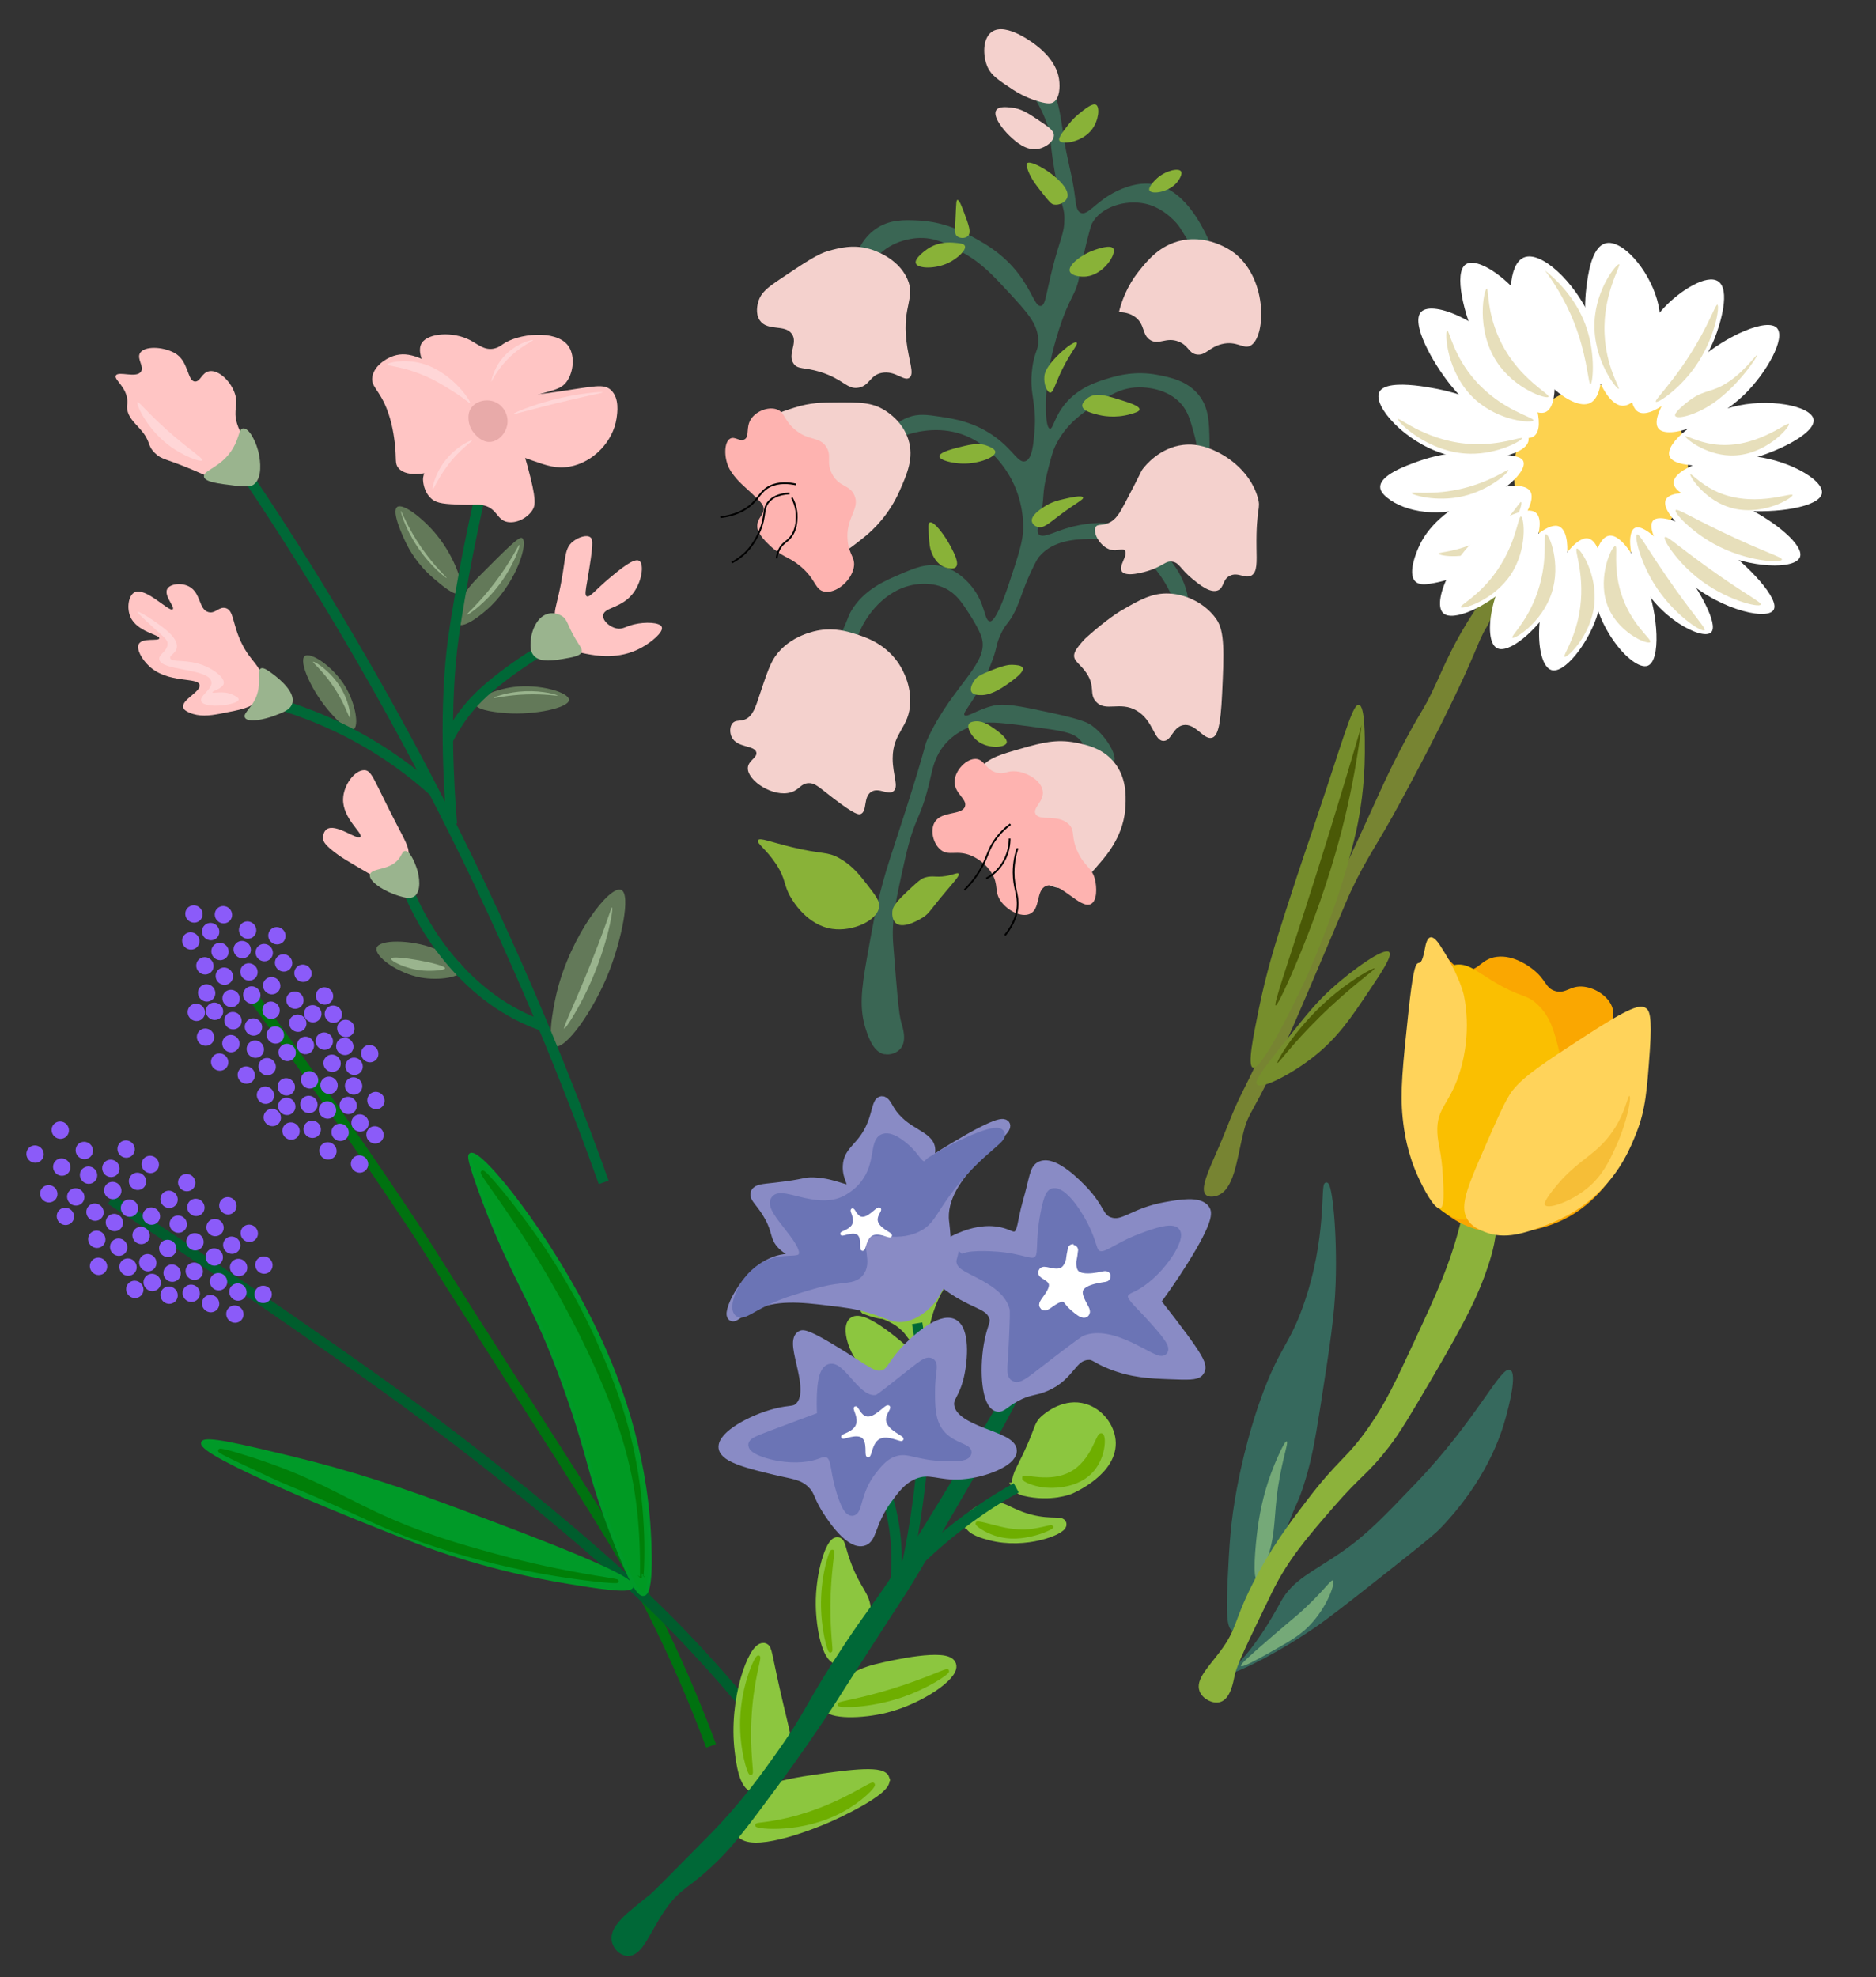 <?xml version="1.0" encoding="UTF-8"?>
<svg xmlns="http://www.w3.org/2000/svg" viewBox="0 0 540 569">
  <rect x="0" y="0" width="540" height="569" fill="#333333" stroke="none"/>
  <defs>
    <style>
      .cls-1, .cls-2, .cls-3, .cls-4, .cls-5 {
        fill: none;
      }

      .cls-6 {
        fill: #fdd24f;
      }

      .cls-7 {
        fill: #009a23;
      }

      .cls-7, .cls-2, .cls-3, .cls-8, .cls-9, .cls-10, .cls-11, .cls-4, .cls-12, .cls-13, .cls-14, .cls-15, .cls-16, .cls-17, .cls-5, .cls-18, .cls-19 {
        stroke-miterlimit: 10;
      }

      .cls-7, .cls-14 {
        stroke: #009a28;
      }

      .cls-2, .cls-3, .cls-8, .cls-9, .cls-11, .cls-4, .cls-12, .cls-15 {
        stroke-width: 3px;
      }

      .cls-2, .cls-12 {
        stroke: #006837;
      }

      .cls-20 {
        fill: #3a6654;
      }

      .cls-3 {
        stroke: #007210;
      }

      .cls-21 {
        fill: #e8aaa9;
      }

      .cls-8 {
        fill: #898bc5;
        stroke: #898bc5;
      }

      .cls-22 {
        fill: #ffd35a;
      }

      .cls-23 {
        fill: #f4d1cd;
      }

      .cls-24 {
        fill: #637959;
      }

      .cls-25 {
        fill: #feb3b0;
      }

      .cls-26 {
        fill: #4a5906;
      }

      .cls-9, .cls-27, .cls-18 {
        fill: #fff;
      }

      .cls-9, .cls-18 {
        stroke: #fff;
      }

      .cls-10 {
        fill: #007f08;
        stroke: #007f08;
      }

      .cls-11 {
        fill: #8cc63f;
        stroke: #8cc63f;
      }

      .cls-4 {
        stroke: #005d2d;
      }

      .cls-12 {
        fill: #006837;
      }

      .cls-28 {
        fill: #fabf01;
      }

      .cls-13 {
        fill: #6eae00;
        stroke: #6eae00;
      }

      .cls-29 {
        fill: #9ab48e;
      }

      .cls-30 {
        fill: #e7dfbb;
      }

      .cls-14 {
        fill: #009a28;
      }

      .cls-31 {
        fill: #faa701;
      }

      .cls-32 {
        fill: #778432;
      }

      .cls-33 {
        fill: #89b238;
      }

      .cls-15 {
        fill: #6b74b5;
        stroke: #6b74b5;
      }

      .cls-34 {
        fill: #75a978;
      }

      .cls-16 {
        fill: #8b5bf9;
        stroke: #8b5bf9;
      }

      .cls-17 {
        fill: #8cb23b;
        stroke: #8cb23b;
      }

      .cls-5 {
        stroke: #000;
        stroke-width: .5px;
      }

      .cls-35, .cls-19 {
        fill: #36695d;
      }

      .cls-19 {
        stroke: #36695d;
      }

      .cls-36 {
        fill: #768e2c;
      }

      .cls-37 {
        fill: #f6be37;
      }

      .cls-38 {
        fill: #ffd6d7;
      }

      .cls-39 {
        fill: #ffc5c4;
      }
    </style>
  </defs>
  <g id="Layer_36">
    <path class="cls-3" d="M204.68,502.42c-3-8.1-7.78-20.17-14.68-34.33-9.03-18.53-16.46-29.95-37.3-62.5-32.56-50.85-27.88-44.01-34-53.22-11.85-17.82-27.38-40.43-46.4-66.27"/>
    <path class="cls-4" d="M216.25,492.82c-4.49-5.44-10.99-13.03-19.25-21.71-5.59-5.87-22.11-22.9-58.11-51.01-20.79-16.23-36.92-27.45-57.64-41.8-20.02-13.87-37.04-25.11-49.37-33.1"/>
    <path class="cls-14" d="M181.81,456.57c-.48,1.62-10.26.04-17.65-1.16-22.97-3.72-39.87-10.07-44.26-11.75-21.08-8.05-62.69-25.22-61.51-28.46.58-1.61,11.42,1,24.65,4.17,18.02,4.32,33.13,9.36,51.22,16.17,20.58,7.75,48.39,18.21,47.56,21.03Z"/>
    <path class="cls-7" d="M185.29,458.78c3.06-.61,1.37-20.77,1.27-21.89-2.13-24.46-10.11-43.4-14.9-53.43-13.62-28.56-33.6-52.7-36.17-51.15-.46.28-.49,1.47,2.57,9.97,7.41,20.56,12.87,28.26,19.39,43.65,6.35,14.96,10.52,29.69,11.2,32.12,1.42,5.08,3.57,13.33,7.87,24.25,3.04,7.74,6.65,16.92,8.77,16.49Z"/>
    <circle class="cls-16" cx="75.75" cy="372.5" r="2"/>
    <ellipse class="cls-16" cx="75.96" cy="364.08" rx="1.97" ry="2.03" transform="translate(-237.27 163.56) rotate(-45.59)"/>
    <ellipse class="cls-16" cx="60.62" cy="375.17" rx="1.97" ry="2.03" transform="translate(-249.8 155.92) rotate(-45.59)"/>
    <ellipse class="cls-16" cx="67.61" cy="378.18" rx="1.97" ry="2.03" transform="translate(-249.85 161.83) rotate(-45.59)"/>
    <ellipse class="cls-16" cx="36.3" cy="330.69" rx="1.97" ry="2.03" transform="translate(-225.33 125.2) rotate(-45.59)"/>
    <ellipse class="cls-16" cx="43.26" cy="335.11" rx="1.97" ry="2.03" transform="translate(-226.4 131.5) rotate(-45.59)"/>
    <ellipse class="cls-16" cx="53.73" cy="340.34" rx="1.97" ry="2.03" transform="translate(-226.98 140.55) rotate(-45.59)"/>
    <ellipse class="cls-16" cx="65.59" cy="347.01" rx="1.97" ry="2.03" transform="translate(-228.19 151.02) rotate(-45.59)"/>
    <ellipse class="cls-16" cx="71.75" cy="354.94" rx="1.97" ry="2.03" transform="translate(-232.01 157.8) rotate(-45.59)"/>
    <ellipse class="cls-16" cx="34.16" cy="358.93" rx="1.97" ry="2.03" transform="translate(-246.14 132.15) rotate(-45.59)"/>
    <ellipse class="cls-16" cx="42.53" cy="363.39" rx="1.97" ry="2.03" transform="translate(-246.81 139.47) rotate(-45.59)"/>
    <ellipse class="cls-16" cx="55.04" cy="372.2" rx="1.97" ry="2.03" transform="translate(-249.35 151.04) rotate(-45.59)"/>
    <ellipse class="cls-16" cx="17.34" cy="325.25" rx="1.97" ry="2.03" transform="translate(-227.13 110.02) rotate(-45.59)"/>
    <ellipse class="cls-16" cx="10.09" cy="332.14" rx="1.97" ry="2.03" transform="translate(-234.23 106.91) rotate(-45.59)"/>
    <ellipse class="cls-16" cx="14.04" cy="343.56" rx="1.97" ry="2.03" transform="translate(-241.2 113.16) rotate(-45.59)"/>
    <ellipse class="cls-16" cx="18.82" cy="350.05" rx="1.97" ry="2.03" transform="translate(-244.4 118.53) rotate(-45.59)"/>
    <ellipse class="cls-16" cx="27.85" cy="356.65" rx="1.97" ry="2.03" transform="translate(-246.4 126.96) rotate(-45.59)"/>
    <ellipse class="cls-16" cx="48.66" cy="372.74" rx="1.97" ry="2.03" transform="translate(-251.65 146.65) rotate(-45.59)"/>
    <ellipse class="cls-16" cx="28.36" cy="364.44" rx="1.97" ry="2.03" transform="translate(-251.82 129.66) rotate(-45.59)"/>
    <ellipse class="cls-16" cx="38.8" cy="371.07" rx="1.97" ry="2.03" transform="translate(-253.42 139.11) rotate(-45.59)"/>
    <ellipse class="cls-16" cx="51.3" cy="352.3" rx="1.97" ry="2.03" transform="translate(-236.26 142.4) rotate(-45.59)"/>
    <ellipse class="cls-16" cx="21.8" cy="344.47" rx="1.97" ry="2.03" transform="translate(-239.52 118.97) rotate(-45.59)"/>
    <ellipse class="cls-16" cx="39.59" cy="339.97" rx="1.97" ry="2.03" transform="translate(-230.97 130.34) rotate(-45.59)"/>
    <ellipse class="cls-16" cx="48.66" cy="345.16" rx="1.97" ry="2.03" transform="translate(-231.95 138.37) rotate(-45.59)"/>
    <ellipse class="cls-16" cx="56.38" cy="347.48" rx="1.97" ry="2.03" transform="translate(-231.29 144.58) rotate(-45.59)"/>
    <ellipse class="cls-16" cx="61.89" cy="353.28" rx="1.97" ry="2.03" transform="translate(-233.78 150.26) rotate(-45.59)"/>
    <ellipse class="cls-16" cx="66.71" cy="358.35" rx="1.97" ry="2.03" transform="translate(-235.96 155.23) rotate(-45.59)"/>
    <ellipse class="cls-16" cx="68.67" cy="364.77" rx="1.97" ry="2.03" transform="translate(-239.95 158.55) rotate(-45.59)"/>
    <ellipse class="cls-16" cx="68.48" cy="371.84" rx="1.97" ry="2.03" transform="translate(-245.06 160.54) rotate(-45.59)"/>
    <ellipse class="cls-16" cx="62.9" cy="368.86" rx="1.97" ry="2.03" transform="translate(-244.61 155.66) rotate(-45.59)"/>
    <ellipse class="cls-16" cx="48.29" cy="359.29" rx="1.97" ry="2.03" transform="translate(-242.16 142.35) rotate(-45.59)"/>
    <ellipse class="cls-16" cx="55.91" cy="365.86" rx="1.97" ry="2.03" transform="translate(-244.56 149.76) rotate(-45.59)"/>
    <ellipse class="cls-16" cx="40.61" cy="355.56" rx="1.97" ry="2.03" transform="translate(-241.8 135.74) rotate(-45.59)"/>
    <ellipse class="cls-16" cx="32.92" cy="351.83" rx="1.97" ry="2.03" transform="translate(-241.44 129.13) rotate(-45.59)"/>
    <ellipse class="cls-16" cx="49.53" cy="366.4" rx="1.97" ry="2.03" transform="translate(-246.86 145.37) rotate(-45.59)"/>
    <ellipse class="cls-16" cx="27.34" cy="348.85" rx="1.97" ry="2.03" transform="translate(-240.99 124.25) rotate(-45.59)"/>
    <ellipse class="cls-16" cx="56.12" cy="357.37" rx="1.97" ry="2.03" transform="translate(-238.43 147.37) rotate(-45.59)"/>
    <ellipse class="cls-16" cx="43.8" cy="369.08" rx="1.97" ry="2.03" transform="translate(-250.5 142.08) rotate(-45.59)"/>
    <ellipse class="cls-16" cx="36.84" cy="364.66" rx="1.97" ry="2.03" transform="translate(-249.43 135.78) rotate(-45.59)"/>
    <ellipse class="cls-16" cx="61.67" cy="361.76" rx="1.97" ry="2.03" transform="translate(-239.9 152.65) rotate(-45.59)"/>
    <ellipse class="cls-16" cx="43.58" cy="349.98" rx="1.97" ry="2.03" transform="translate(-236.92 136.19) rotate(-45.59)"/>
    <ellipse class="cls-16" cx="37.27" cy="347.69" rx="1.97" ry="2.03" transform="translate(-237.18 131) rotate(-45.59)"/>
    <ellipse class="cls-16" cx="32.45" cy="342.62" rx="1.97" ry="2.03" transform="translate(-235 126.03) rotate(-45.59)"/>
    <ellipse class="cls-16" cx="25.49" cy="338.19" rx="1.97" ry="2.03" transform="translate(-233.93 119.73) rotate(-45.59)"/>
    <ellipse class="cls-16" cx="17.77" cy="335.87" rx="1.97" ry="2.03" transform="translate(-234.59 113.52) rotate(-45.59)"/>
    <ellipse class="cls-16" cx="24.26" cy="331.09" rx="1.97" ry="2.03" transform="translate(-229.22 116.72) rotate(-45.59)"/>
    <ellipse class="cls-16" cx="31.91" cy="336.24" rx="1.97" ry="2.03" transform="translate(-230.61 123.73) rotate(-45.59)"/>
    <ellipse class="cls-16" cx="66.52" cy="287.35" rx="1.97" ry="2.03" transform="translate(-185.3 133.78) rotate(-45.59)"/>
    <ellipse class="cls-16" cx="71.66" cy="279.71" rx="1.97" ry="2.03" transform="translate(-178.29 135.16) rotate(-45.59)"/>
    <ellipse class="cls-16" cx="64.56" cy="280.94" rx="1.97" ry="2.03" transform="translate(-181.3 130.45) rotate(-45.59)"/>
    <ellipse class="cls-16" cx="76.05" cy="274.16" rx="1.97" ry="2.03" transform="translate(-173.01 136.62) rotate(-45.59)"/>
    <ellipse class="cls-16" cx="69.71" cy="273.29" rx="1.97" ry="2.03" transform="translate(-174.29 131.83) rotate(-45.59)"/>
    <ellipse class="cls-16" cx="60.64" cy="268.1" rx="1.97" ry="2.03" transform="translate(-173.31 123.8) rotate(-45.59)"/>
    <ellipse class="cls-16" cx="81.63" cy="277.13" rx="1.97" ry="2.03" transform="translate(-173.46 141.5) rotate(-45.59)"/>
    <ellipse class="cls-16" cx="84.89" cy="287.83" rx="1.97" ry="2.03" transform="translate(-180.12 147.05) rotate(-45.59)"/>
    <ellipse class="cls-16" cx="63.33" cy="273.83" rx="1.97" ry="2.03" transform="translate(-176.6 127.44) rotate(-45.59)"/>
    <ellipse class="cls-16" cx="67.06" cy="293.73" rx="1.97" ry="2.03" transform="translate(-189.69 136.08) rotate(-45.59)"/>
    <ellipse class="cls-16" cx="63.22" cy="305.66" rx="1.97" ry="2.03" transform="translate(-199.36 136.91) rotate(-45.59)"/>
    <ellipse class="cls-16" cx="70.9" cy="309.39" rx="1.97" ry="2.03" transform="translate(-199.73 143.52) rotate(-45.59)"/>
    <ellipse class="cls-16" cx="76.41" cy="315.19" rx="1.97" ry="2.03" transform="translate(-202.21 149.2) rotate(-45.59)"/>
    <ellipse class="cls-16" cx="59.16" cy="298.48" rx="1.97" ry="2.03" transform="translate(-195.46 131.86) rotate(-45.59)"/>
    <ellipse class="cls-16" cx="56.51" cy="291.34" rx="1.97" ry="2.03" transform="translate(-191.15 127.82) rotate(-45.59)"/>
    <ellipse class="cls-16" cx="59.48" cy="285.76" rx="1.97" ry="2.03" transform="translate(-186.27 128.27) rotate(-45.59)"/>
    <ellipse class="cls-16" cx="58.98" cy="277.96" rx="1.97" ry="2.03" transform="translate(-180.85 125.57) rotate(-45.59)"/>
    <ellipse class="cls-16" cx="54.92" cy="270.79" rx="1.97" ry="2.03" transform="translate(-176.95 120.52) rotate(-45.59)"/>
    <ellipse class="cls-16" cx="55.82" cy="263.03" rx="1.97" ry="2.03" transform="translate(-171.13 118.84) rotate(-45.59)"/>
    <ellipse class="cls-16" cx="64.31" cy="263.25" rx="1.97" ry="2.03" transform="translate(-168.74 124.96) rotate(-45.59)"/>
    <ellipse class="cls-16" cx="71.27" cy="267.67" rx="1.97" ry="2.03" transform="translate(-169.81 131.26) rotate(-45.59)"/>
    <ellipse class="cls-16" cx="79.71" cy="269.3" rx="1.97" ry="2.03" transform="translate(-168.44 137.78) rotate(-45.59)"/>
    <ellipse class="cls-16" cx="87.21" cy="280.1" rx="1.97" ry="2.03" transform="translate(-173.91 146.38) rotate(-45.59)"/>
    <ellipse class="cls-16" cx="93.41" cy="286.63" rx="1.97" ry="2.03" transform="translate(-176.71 152.77) rotate(-45.59)"/>
    <ellipse class="cls-16" cx="99.54" cy="295.98" rx="1.97" ry="2.03" transform="translate(-181.55 159.95) rotate(-45.59)"/>
    <ellipse class="cls-16" cx="106.43" cy="303.23" rx="1.97" ry="2.03" transform="translate(-184.66 167.05) rotate(-45.59)"/>
    <ellipse class="cls-16" cx="108.2" cy="316.72" rx="1.97" ry="2.03" transform="translate(-193.76 172.37) rotate(-45.59)"/>
    <ellipse class="cls-16" cx="107.95" cy="326.61" rx="1.97" ry="2.03" transform="translate(-200.91 175.16) rotate(-45.59)"/>
    <ellipse class="cls-16" cx="78.37" cy="321.61" rx="1.97" ry="2.03" transform="translate(-206.21 152.52) rotate(-45.59)"/>
    <ellipse class="cls-16" cx="94.39" cy="331.22" rx="1.97" ry="2.03" transform="translate(-208.26 166.85) rotate(-45.59)"/>
    <ellipse class="cls-16" cx="103.49" cy="334.99" rx="1.97" ry="2.03" transform="translate(-208.23 174.49) rotate(-45.59)"/>
    <ellipse class="cls-16" cx="89.87" cy="325" rx="1.97" ry="2.03" transform="translate(-205.18 161.76) rotate(-45.59)"/>
    <ellipse class="cls-16" cx="94.26" cy="319.45" rx="1.97" ry="2.03" transform="translate(-199.9 163.23) rotate(-45.59)"/>
    <ellipse class="cls-16" cx="82.41" cy="312.78" rx="1.97" ry="2.03" transform="translate(-198.69 152.76) rotate(-45.59)"/>
    <ellipse class="cls-16" cx="93.35" cy="299.62" rx="1.97" ry="2.03" transform="translate(-186.01 156.63) rotate(-45.59)"/>
    <ellipse class="cls-16" cx="82.66" cy="302.89" rx="1.97" ry="2.03" transform="translate(-191.55 149.97) rotate(-45.59)"/>
    <ellipse class="cls-16" cx="76.9" cy="306.98" rx="1.97" ry="2.03" transform="translate(-196.2 147.08) rotate(-45.59)"/>
    <ellipse class="cls-16" cx="90.02" cy="291.76" rx="1.97" ry="2.03" transform="translate(-211.98 246.8) rotate(-64.39)"/>
    <ellipse class="cls-16" cx="85.71" cy="294.48" rx="1.97" ry="2.03" transform="translate(-184.62 149.62) rotate(-45.59)"/>
    <ellipse class="cls-16" cx="79.25" cy="297.85" rx="1.97" ry="2.03" transform="translate(-188.97 146.02) rotate(-45.59)"/>
    <ellipse class="cls-16" cx="73.49" cy="301.94" rx="1.97" ry="2.03" transform="translate(-193.63 143.14) rotate(-45.59)"/>
    <ellipse class="cls-16" cx="78.02" cy="290.74" rx="1.97" ry="2.03" transform="translate(-184.26 143.01) rotate(-45.59)"/>
    <ellipse class="cls-16" cx="78.2" cy="283.67" rx="1.97" ry="2.03" transform="translate(-179.16 141.02) rotate(-45.59)"/>
    <ellipse class="cls-16" cx="72.48" cy="286.36" rx="1.97" ry="2.03" transform="translate(-182.8 137.73) rotate(-45.59)"/>
    <ellipse class="cls-16" cx="66.46" cy="300.35" rx="1.97" ry="2.03" transform="translate(-194.6 137.63) rotate(-45.59)"/>
    <ellipse class="cls-16" cx="72.95" cy="295.56" rx="1.97" ry="2.03" transform="translate(-189.23 140.83) rotate(-45.59)"/>
    <ellipse class="cls-16" cx="61.74" cy="291.03" rx="1.97" ry="2.03" transform="translate(-189.36 131.47) rotate(-45.59)"/>
    <ellipse class="cls-16" cx="101.78" cy="312.53" rx="1.97" ry="2.03" transform="translate(-192.7 166.53) rotate(-45.59)"/>
    <ellipse class="cls-16" cx="101.93" cy="306.88" rx="1.97" ry="2.03" transform="translate(-188.62 164.93) rotate(-45.59)"/>
    <ellipse class="cls-16" cx="94.72" cy="312.35" rx="1.97" ry="2.03" transform="translate(-194.69 161.42) rotate(-45.59)"/>
    <ellipse class="cls-16" cx="95.59" cy="306.01" rx="1.97" ry="2.03" transform="translate(-189.9 160.14) rotate(-45.59)"/>
    <ellipse class="cls-16" cx="89.1" cy="310.79" rx="1.97" ry="2.03" transform="translate(-195.26 156.94) rotate(-45.59)"/>
    <ellipse class="cls-16" cx="87.94" cy="300.86" rx="2.03" ry="1.97" transform="translate(-219.61 361.38) rotate(-84.84)"/>
    <ellipse class="cls-16" cx="103.63" cy="323.19" rx="1.97" ry="2.03" transform="translate(-199.76 171.05) rotate(-45.59)"/>
    <ellipse class="cls-16" cx="97.9" cy="325.87" rx="1.97" ry="2.03" transform="translate(-203.39 167.76) rotate(-45.59)"/>
    <ellipse class="cls-16" cx="100.23" cy="318.15" rx="1.97" ry="2.03" transform="translate(-197.18 167.1) rotate(-45.59)"/>
    <ellipse class="cls-16" cx="99.25" cy="301.15" rx="1.97" ry="2.03" transform="translate(-185.33 161.3) rotate(-45.59)"/>
    <ellipse class="cls-16" cx="88.92" cy="317.86" rx="1.97" ry="2.03" transform="translate(-200.37 158.93) rotate(-45.59)"/>
    <ellipse class="cls-16" cx="82.54" cy="318.41" rx="1.97" ry="2.03" transform="translate(-202.67 154.54) rotate(-45.59)"/>
    <ellipse class="cls-16" cx="83.77" cy="325.51" rx="1.97" ry="2.03" transform="translate(-207.38 157.55) rotate(-45.59)"/>
    <ellipse class="cls-16" cx="95.95" cy="291.87" rx="1.97" ry="2.03" transform="translate(-179.69 156.16) rotate(-45.59)"/>
    <path class="cls-10" d="M177.6,455.04c-.05.35-10.44-.62-21.86-2.68-12.97-2.35-23.56-5.44-30.92-7.87-15.93-5.26-19.8-8.47-41.29-17.33-3.48-1.44-7.21-3.2-14.68-6.74-3.85-1.83-5.67-2.73-5.58-2.97.21-.56,10.8,2.97,11.24,3.12,15.24,5.1,22.92,10.03,33.57,15.01,13.5,6.32,24.45,9.32,35.05,12.22,19.82,5.42,34.54,6.84,34.47,7.25Z"/>
    <path class="cls-10" d="M184.71,453.81c-.07,0,.36-8.99-.91-19.83-1.41-12.08-4.82-25.57-14.39-45.64-14.8-31.06-31.27-50.46-30.52-51.01.53-.39,8.77,9.39,15.77,19.5,9.66,13.96,15.18,26,17.58,31.57,3.25,7.55,7.81,18.3,10.47,32.81,3.29,17.89,2.08,32.59,1.99,32.59Z"/>
  </g>
  <g id="Layer_33">
    <path class="cls-11" d="M254.57,511.97c-.79-2.55-11.87-.93-21.09.42-12.18,1.78-15.72,4-17.93,6.9-.29.37-3.99,5.34-2.31,7.92,2.76,4.25,18.05-1.09,25.84-4.59.77-.34,16.47-7.47,15.48-10.64Z"/>
    <path class="cls-11" d="M217.21,514.47c-3.03-.71-3.83-7.23-4.24-10.58-1.82-14.8,3.96-29.95,6.85-29.58.92.12.83,1.71,3.23,12.31,2.9,12.81,4.06,15.02,2.8,19-1.54,4.85-5.77,9.52-8.64,8.85Z"/>
    <path class="cls-11" d="M240.04,487.27c4.65-4.85,10.42-6.4,12.1-6.83,5.07-1.3,20.45-4.58,21.6-1.28.98,2.82-8.79,9.71-18.72,12.23-7.09,1.8-16.2,1.86-16.99-.66-.31-1,.76-2.14,2.02-3.45Z"/>
    <path class="cls-11" d="M241.13,477.48c-3.09-.4-4.72-9.25-4.81-15.55-.13-9.09,2.89-18.21,4.76-18.06.79.06.75,1.71,2.3,5.98,3.01,8.3,5.71,9.14,5.82,13.82.1,4.13-1.9,7.32-2.81,8.78-1.32,2.11-3.31,5.29-5.26,5.04Z"/>
    <path class="cls-11" d="M279.08,438.27c.2,2.01,4.28,3.07,6.04,3.53,10.07,2.63,20.58-1.67,20.37-3.16-.13-.95-4.5.45-11.52-2.09-4.3-1.56-5.72-3.2-8.78-2.81-3.1.39-6.31,2.67-6.12,4.53Z"/>
    <path class="cls-11" d="M293.2,427.99c-1.1-1.56.32-4.26,1.3-6.19,5.48-10.83,4.07-11.33,6.7-13.46.95-.77,5.57-4.5,10.94-2.87,4.13,1.25,7.07,5.17,7.48,9,.92,8.57-11.1,13.79-11.67,14.03,0,0-5.52,2.31-13.03.5-.46-.11-1.25-.33-1.73-1.01Z"/>
    <path class="cls-11" d="M252.33,394.85c-5.96-2.9-8.9-12.48-6.69-14.33,2.83-2.37,14.16,7.83,15.54,9.08,2.29,2.07,5.19,4.72,4.53,6.12-.95,2.01-8.72.43-9.43.28-1.65-.35-2.79-.58-3.96-1.15Z"/>
    <path class="cls-11" d="M264.57,385.79c-.94.2-1.83-1.5-2.95-2.88-4.42-5.42-12.65-6.01-12.59-6.2.05-.17,5.7,2.79,8.93.58,2.79-1.91,2.06-6.52,4.03-6.91,1.77-.35,2.97,3.23,5.18,3.03,2.41-.23,3.74-4.75,3.89-4.68.18.08-3.41,5.2-4.83,12.23-.48,2.37-.64,4.61-1.66,4.82Z"/>
    <path class="cls-12" d="M177.6,558.5c-.86-3.68,4.91-7.55,10.66-12.3.99-.82,6.26-6.16,16.78-16.83,9.67-9.81,15.79-18.49,20.46-25.11,8.19-11.62,7.43-12.92,18.52-29.72,6.89-10.44,7.1-9.81,14.84-21.44,5.85-8.79,9.74-15.19,17.51-27.99,8.87-14.61,13.41-22.11,18.16-31.09,7.48-14.14,11.29-23.5,11.39-23.46.14.06-7.86,20.87-21.26,44.33-2.4,4.21-3.34,5.62-11.1,19-7.69,13.25-8.62,15.05-12.1,20.72-3.16,5.14-3.09,4.81-12.46,19.36-8.92,13.84-8.84,13.94-12.46,19.36-6.98,10.44-12.46,17.86-13.83,19.72-8.23,11.11-12.35,16.67-17.07,21.3-8.51,8.35-10.6,7.55-15.27,14.24-4.55,6.54-6.61,13.12-9.8,12.81-1.36-.13-2.63-1.49-2.95-2.88Z"/>
    <path class="cls-2" d="M264,380.82c.63,3.77,1.37,9.05,1.8,15.37,1.03,15.37-.45,27.24-1.58,35.91-.73,5.59-1.89,12.86-3.82,21.3"/>
    <path class="cls-2" d="M252.32,422.64c2.13,4.6,4.78,11.8,5.55,20.96.62,7.41-.2,13.65-1.15,18.09"/>
    <path class="cls-2" d="M292.52,428.17c-3.23,1.79-6.65,3.87-10.19,6.29-8.72,5.95-15.83,12.33-21.42,18.09"/>
    <path class="cls-8" d="M271.06,368.73c2.32-3.97.66-16.99.66-16.99-1.76-13.76,19.1-25.88,17.51-27.99-1.53-2.03-19.88,9.79-21.31,10.71-1.47.95-1.75,1.29-1.87,1.22-.33-.19,1.76-2.48,1.66-4.82-.18-4.3-7.55-4.4-11.8-11.52-.66-1.11-1.28-2.44-2.09-2.38-1.17.09-1.27,3.01-2.67,6.55-2.71,6.88-6.85,7.33-7.06,12.09-.15,3.47,1.96,5.18.93,6.33-1.26,1.42-4.33-1.28-10.65-1.59-2.99-.14-2.05.47-11.3,1.51-3.57.4-5.04.45-5.47,1.44-.61,1.39,1.72,2.67,4.03,6.98,2.29,4.29,1.39,5.65,3.52,7.85,2.65,2.73,6.14,2.81,6.04,3.53-.1.71-3.44.31-6.33.93-9.4,2-15.36,14.96-14.05,16.12.5.44,1.69-1.14,5.11-2.8,7.26-3.52,14.75-2.63,22.96-1.64,4.6.55,7.53.9,11.52,2.09,5.6,1.67,7.02,3.13,10.15,2.45,3.85-.83,7.08-4.22,7.99-5.75.02-.04.06-.1,1.51-2.59.34-.58.67-1.15,1.01-1.73Z"/>
    <path class="cls-8" d="M286.1,378.68c.87,2.19-.5,2.87-1.44,8.42-1.3,7.67-.46,16.83,2.44,17.64,1.17.33,1.77-.96,5.11-2.8,4-2.2,5.38-1.59,8.71-3.02,7.19-3.08,7.37-8.75,12.24-9.06,2.04-.13,2.03.86,6.55,2.67,6.2,2.48,11.39,2.68,16.84,2.89,5.24.2,7.87.3,8.57-.79.96-1.49,1.16-2.59-12.59-20.09,1.98-2.66,4.8-6.61,7.92-11.58,7.62-12.13,6.82-14.12,6.34-14.82-1.63-2.42-7.21-1.43-11.16-.73-9.63,1.71-12.17,5.88-16.41,4.31-3.13-1.16-2.46-3.7-7.48-9-1.39-1.47-8.28-8.74-12.09-7.06-1.88.83-1.73,3.28-3.82,10.51-1.59,5.51-1.32,8.93-3.32,9.64-1.01.36-1.82-.18-3.09-.65-8.08-2.99-17.08,3.1-18.65,4.16-3.04,2.06-3.33,3.29-3.39,3.81-.17,1.46.73,3.15,4.53,6.12,7.9,6.17,12.66,5.61,14.18,9.44Z"/>
    <path class="cls-8" d="M233.67,426.8c2.13,2.01,1.81,3.28,4.03,6.98.61,1.01,6.4,10.54,10.58,9.65,2.77-.59,2.01-5.18,7.06-12.09,2.1-2.88,4.13-5.65,7.63-7.12,4.76-2,7.23.51,13.89,0,6.62-.5,14.3-3.73,14.33-6.69.05-4.38-16.74-5.26-17.99-12.82-.44-2.67,1.54-3.27,2.81-8.78,1.13-4.9,1.59-13.24-1.72-14.9-3.53-1.77-10.67,4.41-13.97,8.05-3.62,4-3.72,6.14-6.27,6.76-2.68.66-4.58-1.23-12.59-6.2-9.35-5.8-10.41-5.48-10.87-5.19-3.32,2.12,4.69,15.74-.44,20.59-1.46,1.38-2.55.7-6.84,1.8-7.1,1.81-15.41,6.56-14.98,9.78.38,2.86,7.68,4.62,14.82,6.34,5.14,1.24,7.84,1.3,10.51,3.82Z"/>
    <path class="cls-15" d="M276.82,362.83c.48-1.83,9.11-1.21,9.93-1.15,7.72.56,10.04,2.79,12.02,1.23,2.04-1.61.49-4.71,2.24-13.75,1-5.17,1.78-5.58,2.16-5.69,2.4-.67,7.08,5.63,9.57,11.38,1.75,4.05,1.51,5.72,3.16,6.48,2.52,1.16,5-1.87,11.95-4.6,2.18-.86,9.31-3.66,10.44-2.01,1.38,2.03-5.28,12.38-12.68,15.76-.66.3-2.04.87-2.38,2.09-.55,1.96,2.07,3.95,5.75,7.99,2.66,2.93,6.41,7.05,5.75,7.99-1.15,1.64-13.47-9.43-23.39-5.56-.8.31-3.2,2.13-7.99,5.75-7.81,5.91-9.92,8.08-11.23,7.34-1.16-.66-.49-2.9-.14-11.66.19-4.82.29-7.22.08-8.06-2.19-8.74-15.87-11.2-15.25-13.54Z"/>
    <path class="cls-15" d="M236.7,407.73c-3.8,1.39-8.28,3.05-13.32,4.96-5.24,1.98-6.53,2.51-6.48,3.16.14,1.85,11.08,5.15,18.21,2.53.7-.26,2.27-.91,3.6-.21,1.65.86,1.78,3.2,2.3,5.98.79,4.17,2.7,10.57,4.24,10.58,1.48.01,1.08-5.88,5.69-11.73,1.68-2.12,3.52-4.46,6.63-5.39,4.07-1.23,6.26,1.15,14.25,1.38,2.51.07,6.01.17,6.33-.93.35-1.15-5.08-1.62-8.13-5.91-2.37-3.33-2.37-7.59-2.37-11.81,0-5.25,1.09-7.5.08-8.06-1.08-.6-3.11,1.49-11.74,8.2-2.72,2.11-3.06,2.33-3.74,2.45-5.73.94-10.17-9.83-13.31-8.93-1.42.4-2.72,3.22-2.24,13.75Z"/>
    <path class="cls-15" d="M227.87,371.3c5.78-1.8,8.68-2.7,12.31-3.23,3.86-.56,5.5-.38,6.84-1.8,2.84-3-.82-7.66,1.59-10.65,2.72-3.38,8.9.69,15.41-2.58,3.41-1.71,3.89-3.92,7.78-9.35,8.56-11.94,16.81-15.97,15.92-17.34-1-1.53-11.66,2.98-19.8,8.12-.28.17-.89,1.17-1.87,1.22-1.46.08-2.42-1.77-3.81-3.39-1.74-2.01-5.56-5.27-7.77-4.54-2.73.9-.81,7.18-5.33,13.1-1.78,2.33-3.76,3.56-4.75,4.17-8.45,5.24-19.36-2.21-21.09.42-1.89,2.86,10.14,12.22,7.91,16.2-1.28,2.28-5.74.06-10.94,2.87-6.17,3.34-9.13,11.45-7.57,12.95,1.3,1.25,4.8-2.94,15.19-6.18Z"/>
    <path class="cls-9" d="M303.31,369.04c.86,2.67-3.13,6.08-2.67,6.55.45.45,3.64-3.2,5.98-2.3.97.37.94,1.2,2.95,2.88.67.56,2.18,1.83,2.59,1.51.67-.51-2.85-4.18-1.8-6.84,1.21-3.06,7.89-3.29,7.85-3.52-.04-.24-6.59,1.95-8.93-.58-2.01-2.18-.28-7.18-.43-7.2-.14-.02-.04,5.02-2.67,6.55-2.25,1.32-5.63-.47-5.83.07-.17.45,2.37,1.08,2.95,2.88Z"/>
    <path class="cls-18" d="M246.85,410.18c-.91,2.32-4.37,2.97-4.25,3.31.13.37,3.96-1.54,5.83-.07,1.83,1.44.85,5.38,1.44,5.47.58.09.66-3.84,3.03-5.18,2.57-1.46,6.47.93,6.69.44.24-.53-4.67-2.19-5.04-5.26-.24-1.98,1.54-3.63,1.15-3.96-.57-.49-3.78,3.87-6.48,3.16-1.81-.48-2.62-3.04-2.95-2.88-.36.18,1.43,2.79.57,4.97Z"/>
    <path class="cls-18" d="M245.85,352.33c-.75,1.91-3.58,2.45-3.49,2.73.1.31,3.25-1.27,4.77-.07,1.49,1.18.68,4.42,1.16,4.49.47.07.55-3.16,2.49-4.26,2.11-1.2,5.29.75,5.48.34.2-.44-3.81-1.79-4.11-4.31-.19-1.63,1.27-2.99.95-3.25-.47-.4-3.11,3.19-5.31,2.62-1.48-.39-2.13-2.49-2.41-2.36-.3.15,1.17,2.29.46,4.08Z"/>
    <path class="cls-13" d="M217.85,525.26c-.03-.35,4.26-.24,11.81-2.37,13.13-3.71,21.21-10.03,21.67-9.35.33.49-3.45,4.47-9,7.48-11.58,6.27-24.42,4.84-24.48,4.23Z"/>
    <path class="cls-13" d="M216.13,510.36c-.49.07-2.83-6.98-2.58-15.41.3-10.16,4.24-18.21,4.76-18.06.47.13-2.02,6.96-2.53,18.21-.42,9.29.8,15.2.35,15.26Z"/>
    <path class="cls-13" d="M241.62,490.51c.08.52,8.52.62,17.64-2.44,7.79-2.62,13.68-6.74,13.46-7.19-.21-.43-5.81,2.54-16.06,5.68-9.61,2.94-15.11,3.52-15.05,3.95Z"/>
    <path class="cls-13" d="M239.04,475.1c-.39.05-2.3-6.34-2.22-14.04.08-8.1,2.34-14.68,2.74-14.61.38.07-.95,5.88-1.02,15.62-.05,8.17.83,12.98.5,13.03Z"/>
    <path class="cls-13" d="M294.71,425.4c.15-.85,7.43,1.88,13.53-1.36,6.44-3.42,7.71-11.46,8.79-11.08.83.29.85,5.38-1.95,9.28-4.66,6.52-14.02,5.41-14.69,5.32-2.99-.4-5.78-1.63-5.69-2.16Z"/>
    <path class="cls-13" d="M281.32,438.42c.2-.46,5.85,1.45,9.28,1.95,1.76.26,3.5.29,3.5.29s.49,0,.96,0c3.07-.05,7.65-1.45,7.7-1.29.04.12-2.39,1.52-5.98,2.3-2.02.44-5.89,1.23-10.29-.22-2.99-.99-5.32-2.71-5.18-3.03Z"/>
  </g>
  <g id="Layer_25">
    <path class="cls-24" d="M132.23,170.72c-1.32.92-4.96-2.17-7.45-4.3-4.61-3.93-6.98-8.17-8.12-10.59-.63-1.33-4.08-8.64-2.33-9.93,1.66-1.22,7.54,3.36,11.35,8.02,5.38,6.58,8.41,15.5,6.55,16.79Z"/>
    <path class="cls-24" d="M131.57,176.52c.87-5.07,4.19-8.49,6.2-10.52,7.77-7.81,11.65-11.72,12.49-11.18,1.92,1.23-1.44,12.15-8.75,19.37-2.91,2.88-7.99,6.68-9.6,5.47-.2-.15-.75-.69-.33-3.14Z"/>
    <path class="cls-24" d="M136.89,202.67c.22,1.94,7.72,2.48,8.86,2.56,8.22.59,18.02-1.54,18.04-3.82.01-2.12-8.38-4.69-15.98-3.71-5.31.69-11.12,3.22-10.92,4.98Z"/>
    <path class="cls-24" d="M101.73,209.9c-1.57.84-5.29-3.31-6.54-4.71-5.35-5.97-9.37-14.9-7.46-16.38,1.7-1.32,8.31,3.1,11.76,8.93,2.86,4.84,3.92,11.26,2.25,12.16Z"/>
    <path class="cls-24" d="M108.41,272.79c.75-2.46,9.7-2.44,16.55.15,3.18,1.2,8.69,4,8.28,6.12-.41,2.16-6.87,3.22-12.16,2.25-6.79-1.25-13.39-6.17-12.67-8.51Z"/>
    <path class="cls-24" d="M159.75,301.05c-2.94-1.22.41-15.02.56-15.64,4.02-16.24,15.2-30.77,18.51-29.31,2.86,1.26.01,14.58-3.54,23.59-4.45,11.3-12.65,22.57-15.54,21.37Z"/>
    <path class="cls-2" d="M173.77,340.26c-12.52-35.06-28.88-74.14-50.43-115.49-17.05-32.7-34.73-61.81-51.89-87.35"/>
    <path class="cls-2" d="M138.16,142.75c-1.04,4.58-2.04,9.26-2.99,14.04-2.34,11.71-4,22-4.62,26.48-2.79,20.08-1.37,43.07-.49,53.84"/>
    <path class="cls-2" d="M73.42,200.82c7.52,1.81,17.17,4.87,27.52,10.27,10.33,5.39,18.13,11.42,23.66,16.41"/>
    <path class="cls-2" d="M114.9,248.95c1.59,5.31,4.25,12.11,8.75,19.21,7.75,12.21,16.71,18.6,19.65,20.57,5.26,3.53,9.98,5.49,13.29,6.6"/>
    <path class="cls-2" d="M164.02,182.61c-8.57,4.31-15.01,8.75-19.43,12.15-5.69,4.38-8.58,7.46-10.85,10.44-2.26,2.96-3.81,5.7-4.82,7.69"/>
    <path class="cls-39" d="M107.81,252.18c-.44-.09-1.76-.86-4.39-2.4-3.89-2.28-4.96-2.96-6.13-3.8-3.93-2.81-4.26-3.93-4.31-4.63,0-.08-.11-1.81.99-2.65,2.58-1.98,8.84,3.21,9.77,2.14.88-1.01-5.15-5.24-4.98-10.92.12-4.02,3.34-8.34,6.12-8.28,2.2.05,2.67,2.82,9.28,15.55,2.9,5.59,3.95,7.25,3.24,9.51-1.14,3.62-5.99,6.19-9.6,5.47Z"/>
    <path class="cls-39" d="M54.47,205.06c2.86,1.25,5.73.94,8.94.32,5.97-1.14,8.95-1.71,10.42-3.65,1.86-2.44,1.63-5.45,1.57-6.21-.33-4.27-3.12-4.78-5.89-10.51-2.68-5.53-2.16-9.36-4.56-10.01-1.91-.52-2.95,1.71-4.96,1.16-2.82-.76-2.1-5.51-5.55-7.36-2.24-1.2-5.47-.77-6.29.67-1.08,1.9,2.25,5.21,1.58,5.87-.99.97-7.81-6.54-11.01-4.87-1.76.92-2.3,4.57-1.15,7.12,1.94,4.31,8.51,5.08,8.28,6.12-.2.88-4.81-.25-5.87,1.58-.86,1.48.87,4.47,2.9,6.37,5.55,5.2,14.07,3.08,14.57,5.45.42,1.98-5.36,4.3-4.71,6.54.1.34.39.82,1.74,1.41Z"/>
    <path class="cls-39" d="M60.94,137.27c-1.12,0-1.29-.29-5.3-1.98-8.09-3.42-9.03-2.94-11.01-4.87-2.46-2.41-.99-3.15-4.23-6.87-1.68-1.93-3.49-3.36-3.81-5.96-.13-1.08.15-1.07.08-2.23-.25-4.1-3.92-6.07-3.32-7.28.7-1.4,5.79.83,7.2-1.08,1.08-1.47-1.25-3.67-.25-5.38,1.2-2.05,6.31-1.96,9.85-.09,4.23,2.23,3.7,8.15,5.97,8.27,1.61.08,1.95-2.62,4.14-2.98,2.68-.45,6.21,2.91,7.37,6.53,1.06,3.31-.59,4.5.59,8.52.97,3.3,2.31,3.29,2.49,5.46.37,4.46-4.86,9.93-9.76,9.94Z"/>
    <path class="cls-39" d="M139.38,121.31c-5.34,1.56-8.57,4.54-11.91,7.63,0,0-5.86,5.4-5.7,9.19.01.31.15,3.49,2.49,5.46,1.61,1.35,3.91,1.47,8.44,1.65,4.2.16,4.84-.25,6.7.24,3.72.98,3.64,4.1,6.54,4.71,2.62.55,5.8-1.06,7.28-3.32.96-1.46,1.2-3.19-1.34-12.58-3.11-11.52-4.59-13.02-6.22-13.65-1.72-.67-3.25-.22-6.29.67Z"/>
    <path class="cls-39" d="M141.54,123.63c.95,5.12,7.75,7.52,11.76,8.93,3.94,1.39,6.87,2.42,10.68,1.73,6.82-1.23,12.49-7.26,13.48-13.83.25-1.69.87-5.77-1.5-8.11-2.1-2.07-4.89-1.15-15.23.35-11.92,1.72-15.3,1.53-17.62,4.73-.23.32-2.15,3.04-1.57,6.21Z"/>
    <path class="cls-39" d="M121.4,98.73c-1.08,1.7-.23,4.04.25,5.38,1.43,3.92,4.04,4.33,9.94,9.76,4.1,3.77,4.59,5.18,6.96,5.62,2.55.47,4.3-.73,7.69-2.41,11.22-5.55,14.88-3.73,17.29-7.88,1.71-2.94,1.88-7.32-.09-9.85-3.56-4.55-14.36-3.4-18.79-.23-.42.3-1.34,1.02-2.73,1.24-2.62.42-4.43-1.34-6.62-2.48-4.94-2.56-12.05-2.07-13.9.84Z"/>
    <path class="cls-39" d="M139.54,116.84c-.66-3.55-3.8-5.47-9.53-8.85-7.71-4.55-12.11-7.14-16.81-5.53-2.53.87-5.61,3.12-6.04,6.05-.41,2.77,1.95,3.54,4.15,9.1,1.62,4.1,2.12,8.2,2.33,9.93.55,4.7-.09,5.86,1.08,7.2,2.64,3.03,9.33,1.09,10.26.82,7.85-2.28,11.54-9.36,12.49-11.18,1.44-2.76,2.55-4.91,2.06-7.53Z"/>
    <path class="cls-39" d="M159.71,177.98c-.18-2.27.29-3.27,1.15-7.12,2.23-9.92,1.25-12.83,4.12-15.07,1.51-1.17,3.88-2.01,4.96-1.16.8.62.88,2.15-.9,12.5-.48,2.77-.74,4.15-.16,4.47.87.48,2.67-1.98,6.45-5.14,3.11-2.6,7.2-6.02,8.69-5.06,1.44.94.82,6.28-2.14,9.77-3.36,3.96-8.11,3.64-8.27,5.97-.11,1.59,1.98,3.34,3.89,3.72,1.71.34,2.51-.56,4.96-1.16,3.22-.79,7.5-.63,8.03.74.57,1.45-3.02,4.43-6.04,6.05-6.37,3.43-12.85,2.21-15.72,1.67-3.57-.67-4.86-1.63-5.3-1.98-3.29-2.63-3.64-7-3.73-8.19Z"/>
    <path class="cls-29" d="M106.49,251.69c-.48,2.03,4.44,4.99,8.28,6.12,1.8.53,3.3.95,4.47.16,2.1-1.42,1.52-5.71.74-8.03-.72-2.13-2.09-5.2-3.4-5.05-.65.08-.89.91-1.41,1.74-2.49,4.05-8.19,2.97-8.69,5.06Z"/>
    <path class="cls-29" d="M70.52,206.54c.89,1.58,5.83.43,8.52-.59,2.52-.95,4.45-1.68,5.05-3.4,1.28-3.7-4.91-8.13-6.38-9.18-1.48-1.06-2.18-1.23-2.65-.99-1.06.54-.2,2.87-.66,5.79-.78,5.07-4.72,6.88-3.88,8.36Z"/>
    <path class="cls-29" d="M58.71,137.19c.31,1.53,4.04,1.98,8.86,2.56,4.13.49,4.99.01,5.38-.25,2.79-1.93,1.85-7.29,1.65-8.44-.66-3.73-2.91-8.01-4.64-7.78-1.25.17-1.01,2.52-2.89,5.71-3.3,5.61-8.73,6.3-8.35,8.2Z"/>
    <path class="cls-29" d="M157.97,176.58c-3.34.68-5.01,4.91-5.21,7.87-.09,1.35-.19,2.84.75,4.05,1.83,2.37,5.98,1.6,10.26.82,2.74-.5,3.42-1.05,3.64-1.66.31-.86-.4-1.55-1.66-3.64-2.62-4.33-2.29-5.8-4.23-6.87-.25-.14-1.77-.94-3.56-.58Z"/>
    <path class="cls-21" d="M135.49,117.59c-.84,1.37-.65,2.92-.58,3.56.24,1.97,1.31,3.23,1.66,3.64.5.58,2.14,2.47,4.39,2.4,2.59-.08,4.96-2.73,5.13-5.63.14-2.48-1.33-5.02-3.81-5.96-2.52-.95-5.55-.02-6.78,1.99Z"/>
    <path class="cls-38" d="M111.56,104.87c.03-.56,4.3-1.4,8.52-.59,9.43,1.82,15.64,11.31,15.24,11.74-.14.15-1.09-.94-4.8-3.31-2.82-1.8-6.54-4.13-11.43-5.78-4.61-1.56-7.56-1.6-7.53-2.06Z"/>
    <path class="cls-38" d="M124.59,140.69c-.27-.12.49-3.49,2.48-6.62,3.28-5.18,8.55-7.57,8.77-7.29.19.25-3.63,2.48-7.44,7.79-2.49,3.46-3.55,6.24-3.8,6.13Z"/>
    <path class="cls-38" d="M147.74,119.15c-.08-.27,5.15-2.47,11.33-4.07,7.55-1.95,14.35-2.45,14.4-2.17.03.18-2.81.65-9.93,2.33-10.61,2.5-15.72,4.16-15.8,3.9Z"/>
    <path class="cls-38" d="M141.36,109.97c.38-1.79,1.24-4.53,3.39-7.04,3.52-4.11,8.54-5.33,8.69-5.06.13.24-3.57,1.66-7.36,5.55-2.33,2.39-3.81,4.8-4.71,6.54Z"/>
    <path class="cls-38" d="M68.7,201.32c-.15,1.56-9.78,2.79-10.76.51-.68-1.59,3.4-3.5,2.89-5.71-.88-3.87-14.44-2.98-14.99-6.36-.23-1.47,2.23-2.21,2.4-4.39.11-1.45-1.34-2.11-6.46-6.95-1.74-1.64-2.25-2.19-2.15-2.32.18-.25,2.57,1.14,4.39,2.4,3.09,2.13,7.34,5.07,6.88,7.86-.28,1.72-2.16,2.17-1.9,3.06.4,1.37,4.82.11,9.77,2.14,2.84,1.16,5.95,3.45,5.63,5.13-.29,1.53-3.36,2.13-3.23,2.57.14.44,3-.63,5.79.66.54.25,1.8.83,1.74,1.41Z"/>
    <path class="cls-38" d="M58.21,132.48c-.37.61-5.46-1.17-9.69-4.38-6.45-4.89-9.48-12.02-8.95-12.41.24-.18,1.21,1.05,3.89,3.72,8.81,8.78,15.18,12.34,14.74,13.06Z"/>
    <path class="cls-29" d="M162.39,296c.36.18,3.29-4.43,5.7-9.19,6.56-12.93,8.59-25.52,8.09-25.66-.23-.07-.85,2.44-3.96,10.6-5.79,15.18-10.31,24.01-9.83,24.26Z"/>
    <path class="cls-29" d="M112.55,275.85c.34-1.19,15.65,1.58,15.56,2.8-.04.59-3.69.87-6.29.67-4.94-.39-9.47-2.79-9.27-3.47Z"/>
    <path class="cls-29" d="M142.11,200.84c-.04-.21,3.96-1.71,9.02-1.91,5.17-.21,9.38,1.02,9.35,1.23-.02.19-3.48-.5-8.94-.32-5.76.19-9.39,1.2-9.43,1Z"/>
    <path class="cls-29" d="M134.47,176.85c.21.22,5.1-3.1,9.26-8.62,4.23-5.6,6.06-11.28,5.78-11.43-.26-.13-2.29,4.6-7.11,10.93-4.48,5.89-8.13,8.91-7.94,9.11Z"/>
    <path class="cls-29" d="M128.58,166.34c-.13.13-4.77-3.39-8.62-9.26-3.34-5.11-4.73-9.93-4.56-10.01.17-.08,1.85,4.65,5.89,10.51,3.88,5.63,7.41,8.65,7.29,8.77Z"/>
    <path class="cls-29" d="M90.12,190.46c.23-.26,4.43,2.17,7.37,6.53,3.04,4.5,3.6,9.38,3.24,9.51-.37.13-1.57-4.71-5.89-10.51-2.68-3.59-4.9-5.34-4.72-5.54Z"/>
  </g>
  <g id="Layer_19">
    <path class="cls-32" d="M347.11,343.86c-1.73-1.6.53-6.51,3.67-13.66,2.28-5.19,4.11-10.58,6.69-15.63,6.38-12.47,11.57-25.51,17.44-38.22,8.92-19.32,8.8-19.26,15.48-33.62,6.12-13.15,7.99-17.87,12.33-26.27,6.56-12.71,6.6-11.01,10.49-19.44,2.57-5.57,5.44-12.55,11.28-21.28,1.69-2.52,5.14-7.63,6.3-7.09,1.08.5-.4,5.88-.52,6.3-.88,3.13-2.2,5.26-2.36,5.52-2.87,4.73-2.4,6.46-12.72,27.19-4.61,9.25-8.22,15.97-12.07,23.12-6.89,12.78-9.47,15.52-14.17,25.48-1.1,2.33-.98,2.19-6.69,15.63-5.4,12.71-8.11,19.07-9.84,22.98-12.35,27.94-12.77,23.73-14.69,31.78-1.77,7.44-2.58,15.92-7.48,17.47-.3.09-2.16.65-3.15-.26Z"/>
    <path class="cls-36" d="M361.8,312.08c-.9-1.09,2.42-5.24,9.05-13.53,5.43-6.79,8.15-10.18,12.6-14.19,5.9-5.31,14.95-11.82,16.41-10.38,1.05,1.03-2.17,5.81-6.03,11.56-5.02,7.46-8.78,13.06-15.48,18.39-6.54,5.21-15.28,9.68-16.54,8.15Z"/>
    <path class="cls-36" d="M360.61,307.22c-1.57-.59.07-8.69,1.7-16.68,2.16-10.6,4.57-18.38,7.73-28.23,5.48-17.07,5.7-17.02,11.41-34.28,6.15-18.62,8.13-25.46,9.7-25.22,1.76.28,1.73,9.29,1.71,13.79-.04,9.83-1.45,17.78-2.4,22.18-.11.5-.31,1.4-.61,2.64-5.06,20.94-13.77,39.79-13.77,39.79-.79,1.71-12.57,27.09-15.48,26.01Z"/>
    <path class="cls-6" d="M440.09,121.51c5.42-7.93,13.85-9.9,16.41-10.38.99-.19,16.05-2.74,24.69,8.39,7.2,9.27,4.06,20.49,3.56,22.19-2.69,9.05-10.82,17.84-22.18,18.79-8.72.73-17.51-3.31-22.59-10.76-6.02-8.82-5.34-20.26.12-28.23Z"/>
    <path class="cls-27" d="M397.29,140.18c-.06-3.46,7.27-6.1,10.76-7.36,9.67-3.48,17.51-2.77,22.71-2.24,4.68.48,7.25.77,7.75,2.23,1.06,3.1-6.44,9.49-14.04,12.48-9.75,3.84-19.97,2.2-25.21-2.09-1.35-1.11-1.95-2.04-1.97-3.02Z"/>
    <path class="cls-27" d="M407.41,167.35c-2.51-2.4.74-9.43,1.18-10.37,6.17-13.36,28.3-20.33,31.77-15.77,2.58,3.38-5.19,13.04-8,16.15,0,0-7.86,8.69-20.87,10.65-1.3.2-3.01.35-4.07-.65Z"/>
    <path class="cls-27" d="M457.3,154.99c-3.24-.86-7.5,5.65-8.53,7.23-7.68,11.74-6.89,29.09-2.22,30.6,3.69,1.19,10.33-7.37,12.99-15.11,3.32-9.63,1.75-21.65-2.24-22.71Z"/>
    <path class="cls-27" d="M463.08,154.19c-3.05.58-4.5,7-4.72,11.03-.77,13.93,11.43,27.98,15.9,26.38,3.83-1.37,3.13-14.66-.54-24.16-2.1-5.44-6.85-13.98-10.64-13.26Z"/>
    <path class="cls-27" d="M470.56,151.96c-2.4,1.29-1.34,9.04,1.32,14.71,5.16,10.99,18.03,17.72,20.62,15.35,2.47-2.25-4.02-13.13-8.28-18.77-3.25-4.3-10.72-12.87-13.66-11.29Z"/>
    <path class="cls-27" d="M475.82,149.85c-2,2.33,2.74,10.23,7.62,15.23,9.57,9.79,24.92,13.76,27.05,10.49,1.99-3.04-7.19-12.81-14.98-18.38-6.76-4.83-17.41-10-19.7-7.34Z"/>
    <path class="cls-27" d="M518.1,160.34c1.34-3.4-7.44-10.38-14.71-13.91-9.48-4.6-22.24-6.18-23.9-2.61-1.53,3.3,6.45,10.96,14.32,14.83,9.91,4.87,22.86,5.32,24.29,1.69Z"/>
    <path class="cls-27" d="M522.02,120.68c.72,4.04-10.94,9.83-20.35,11.96-7.9,1.79-19.89,2.29-21.14-1.43-1.24-3.69,8.1-11.41,17.98-14.06,10.33-2.77,22.81-.4,23.51,3.53Z"/>
    <path class="cls-27" d="M511.5,94.42c2.56,2.85-2.92,12.74-9.18,18.91-8.7,8.57-22.27,13.32-24.94,9.99-2.53-3.14,4.54-13.65,11.81-19.96,7.78-6.76,19.57-12,22.32-8.94Z"/>
    <path class="cls-27" d="M494.62,81c-3.3-2.3-11.06,2.7-15.52,7.42-9.64,10.18-12.03,27.58-7.51,30.13,4.43,2.49,16.88-8.53,21.9-21.03,1.87-4.64,4.57-14.11,1.13-16.51Z"/>
    <path class="cls-27" d="M462.12,70.03c-4.07,1.12-5.07,9.31-5.51,12.87-1.87,15.28,4.26,33.85,10.52,33.87,5.97.02,13.77-16.85,9.83-30.6-2.5-8.73-10.1-17.45-14.85-16.14Z"/>
    <path class="cls-27" d="M438.62,74.11c-4.53,1.94-4.62,13.04-2.35,20.75,3.76,12.77,16.18,23.6,21.41,21.13,4.75-2.24,4.07-15.65-.14-25.08-4.27-9.56-13.91-18.94-18.92-16.8Z"/>
    <path class="cls-27" d="M409.08,89.75c-3.1,3.15,3.22,14.54,8.41,21,7.65,9.53,20.35,17.75,24.17,14.69,3.31-2.65-.26-13.57-5.26-20.74-8.22-11.79-23.83-18.5-27.32-14.95Z"/>
    <path class="cls-27" d="M397.01,112.87c2.14-4.54,18.51-.57,19.7-.27,10.65,2.65,24.19,9.57,23.25,14.3-.86,4.33-13.87,6.94-24.42,3.69-11.19-3.45-20.4-13.73-18.52-17.72Z"/>
    <path class="cls-30" d="M453.89,157.88c.9-.26,6.03,7.39,5,16.28-1.04,8.89-7.8,15.26-8.53,14.84-.56-.33,2.78-4.65,4.2-12.35,1.98-10.75-1.55-18.52-.67-18.78Z"/>
    <path class="cls-30" d="M464.95,157.17c.83.07-.69,5.77,1.59,13.3,2.84,9.38,9.13,13.51,8.46,14.3-.75.89-9.78-2.84-12.52-11.18-2.57-7.83,1.44-16.51,2.47-16.42Z"/>
    <path class="cls-30" d="M479.23,154.58c-.65.65,3.31,6.79,9.2,11.55,8.17,6.6,17.92,8.83,18.39,7.87.34-.71-4.48-2.89-15.89-11.15-8.1-5.86-11.19-8.76-11.69-8.27Z"/>
    <path class="cls-30" d="M485.13,125.56c.14-.32,3.3,1.53,7.75,2.23,12.01,1.88,21.58-6.57,22.06-5.79.44.72-6.84,9.38-16.93,9.07-7.31-.22-13.07-5.05-12.87-5.51Z"/>
    <path class="cls-30" d="M485.61,115.76c4.3-3.42,6.29-2.74,10.16-4.8,5.71-3.05,9.75-9.02,9.96-8.74.25.34-5.96,9.75-13.82,14.61-4.86,3-9.94,4.02-9.76,2.59.12-1,2.83-3.15,3.45-3.65Z"/>
    <path class="cls-30" d="M476.63,115.62c.5.5,6.56-3.44,11.15-9.84,5.99-8.34,7.29-17.81,6.56-18.08-.59-.22-2.33,5.76-8.22,14.88-5.46,8.45-9.95,12.57-9.49,13.04Z"/>
    <path class="cls-30" d="M465.95,111.91c.44-.19-3.68-6.33-4.08-15.89-.49-11.59,4.85-19.67,4.19-19.96-.64-.28-6.64,6.88-7.08,16.55-.51,11,6.44,19.53,6.97,19.3Z"/>
    <path class="cls-30" d="M444.66,77.78c4.01,3.23,9.59,8.82,12.22,17.19,2.45,7.81,1.55,15.56.93,15.62-.57.06-.83-6.38-3.55-14.57-2.68-8.04-6.53-14.14-9.59-18.25Z"/>
    <path class="cls-30" d="M416.57,95.13c.59-.2,1.67,7.08,8.02,14.31,7.68,8.75,17.14,10.67,16.81,11.55-.32.86-9.94.31-16.94-6.16-8.22-7.59-8.62-19.44-7.89-19.69Z"/>
    <path class="cls-30" d="M402.4,120.61c.33-.56,8.84,6.83,21.93,7.21,7.92.23,13.64-2.22,13.79-1.71.16.57-6.75,4.6-14.97,4.47-12.15-.19-21.1-9.37-20.75-9.97Z"/>
    <path class="cls-30" d="M406.35,141.88c.03-.47,6.19.75,14.71-1.32,8.19-1.99,12.9-5.65,13.13-5.26.25.43-5.12,5.64-13,7.49-7.81,1.83-14.87-.41-14.84-.91Z"/>
    <path class="cls-30" d="M414.11,159.34c-.07-.57,5.95-.35,12.73-4.34,7.6-4.47,10.48-10.87,11.02-10.51.58.39-1.84,8.37-8.66,12.61-6.8,4.22-15.01,2.9-15.1,2.24Z"/>
    <path class="cls-30" d="M482.33,146.82c-.53.75,4.46,6.1,11.09,9.74,9.2,5.06,19.2,5.53,19.49,4.5.21-.76-4.92-2.05-17.61-8.17-9.01-4.34-12.56-6.65-12.97-6.07Z"/>
    <path class="cls-27" d="M524.44,141.92c-.59,4.06-13.47,5.9-23.07,4.98-8.06-.78-19.6-4.06-19.63-7.99-.02-3.9,11.27-8.3,21.48-7.71,10.68.61,21.78,6.77,21.21,10.72Z"/>
    <path class="cls-30" d="M486.55,136.48c.24-.26,2.65,2.49,6.66,4.55,10.82,5.55,22.55.53,22.76,1.42.19.82-9.43,6.76-18.92,3.3-6.87-2.5-10.83-8.9-10.49-9.27Z"/>
    <path class="cls-30" d="M471.21,153.8c-.83.39.83,7.51,4.77,13.97,5.46,8.97,13.9,14.36,14.66,13.6.56-.55-3.25-4.23-11.21-15.86-5.65-8.25-7.58-12.02-8.22-11.72Z"/>
    <path class="cls-27" d="M448.9,151.55c-3-1.49-8.47,4.04-9.8,5.39-9.86,9.98-12.53,27.15-8.25,29.55,3.38,1.9,11.59-5.17,15.73-12.22,5.17-8.78,6.01-20.88,2.31-22.71Z"/>
    <path class="cls-30" d="M444.98,153.71c.94-.08,4.45,8.44,1.66,16.95-2.78,8.51-10.68,13.41-11.31,12.85-.49-.43,3.65-4.01,6.56-11.27,4.08-10.14,2.16-18.46,3.08-18.53Z"/>
    <path class="cls-27" d="M442.17,147.62c-2.49-2.24-9.25,1.61-10.89,2.55-12.19,6.95-19.38,22.76-15.91,26.23,2.75,2.74,12.55-1.86,18.45-7.53,7.34-7.06,11.42-18.48,8.35-21.24Z"/>
    <path class="cls-30" d="M437.81,148.64c.92.18,2,9.33-2.97,16.77-4.97,7.44-13.9,10.03-14.35,9.33-.35-.55,4.59-2.88,9.36-9.08,6.66-8.67,7.05-17.19,7.96-17.02Z"/>
    <path class="cls-27" d="M422.01,76.02c-3.78,2.3-.42,14.88,3.04,22.42,5.09,11.1,15.41,22.18,19.86,20.14,3.85-1.76,3.05-13.22-.05-21.4-5.1-13.43-18.6-23.75-22.85-21.16Z"/>
    <path class="cls-30" d="M427.96,83.07c.62-.05-.11,7.27,4.29,15.83,5.32,10.35,14.02,14.53,13.49,15.3-.52.75-9.71-2.12-14.93-10.11-6.12-9.37-3.62-20.96-2.85-21.02Z"/>
    <path class="cls-26" d="M391.94,208.59c-1.2,9.75-2.88,18.54-4.71,26.26-.9,3.82-3.73,15.32-9.29,30.23-4.48,12.02-10.1,24.52-10.77,24.27-.61-.23,3.07-10.85,8.26-26.92,4.19-12.97,9.96-31.31,16.52-53.84Z"/>
    <path class="cls-26" d="M367.7,305.9c-.38-.29,4.9-9.58,14.17-17.87,6.71-6,13.52-9.68,13.78-9.33.27.37-6.65,4.97-15.75,13.93-8.16,8.03-11.91,13.5-12.2,13.27Z"/>
  </g>
  <g id="Layer_13">
    <path class="cls-20" d="M254.53,303.39c-3.05-.63-4.43-4.57-5.2-6.86-2.07-6.14-1.42-11.65.22-20.88,1.58-8.88,2.37-13.32,4.04-19.69,1.86-7.09,2.95-9.84,6.84-21.96,6.86-21.4,5.41-18.98,6.84-21.96,7.28-15.23,17.69-21.24,15.24-28.77-.73-2.26-3-5.82-3.29-6.26-2.04-3.18-3.57-5.56-6.15-7.15-4.67-2.89-10.15-1.59-11.1-1.36-6.94,1.65-12.58,8.01-14.9,14.21-1.52,4.07-1.54,7.83-3.63,8.3-1.31.29-2.99-.81-3.52-2.14-.58-1.46.33-2.88,1.78-5.73,2.46-4.83,2.15-5.33,3.33-7.34,3.61-6.15,9.97-8.79,13.71-10.39,4.66-2,8.06-3.46,12.29-2.46,4.75,1.12,7.72,4.69,8.66,5.84,4.09,5.04,3.54,9.89,5.26,10.02.39.03,1.9-.11,5.48-10.86,2.78-8.36,4.17-12.53,4.1-16.53-.04-2.19-.29-10.19-6.04-17.59-1.71-2.2-5.74-7.24-12.84-9.23-6.84-1.92-12.95-.01-14.85.61-4.5,1.47-6.73,3.56-7.22,2.99-.67-.79,2.54-6.06,7.75-8.06,3.02-1.16,5.56-.78,9.48-.19,3.6.54,9.9,1.49,15.93,6.01,5.02,3.75,6.39,7.38,8.36,6.79,2.01-.6,2.37-4.92,2.68-8.59.71-8.55-1.61-10.6-.67-18.02.68-5.44,2.07-5.46,1.72-8.89-.44-4.35-3.13-7.33-8.48-13.12-4.65-5.03-7.76-8.39-13.2-11.44-4.38-2.46-8.15-4.58-13.37-4.16-1.24.1-6.83.68-10.97,4.96-4.56,4.71-4.51,10.96-5.48,10.86-1.11-.11-2.31-5.1-1.14-9.78.28-1.13,1.54-5.64,5.84-8.66,4.04-2.84,8.33-2.64,12.29-2.46,7.51.35,12.96,3.26,16.23,5.05,3.07,1.69,8.2,4.56,12.54,10.19,4.05,5.25,4.87,9.59,6.51,9.36,1.34-.19,1.43-3.14,3.27-10.5,2.27-9.07,3.51-10.15,3.51-14.62,0-2.96-.55-2.76-2.1-10.08-2.54-12.03-1.19-13.14-3.54-18.91-2.33-5.71-5.3-8.66-4.3-9.72.81-.86,3.73.08,5.73,1.78,2.29,1.95,2.68,4.32,4.07,13.84.82,5.61,2.51,11.07,3.18,16.7.26,2.19.43,4.19,1.68,4.71,1.93.82,4.2-2.9,9.06-5.56,1.27-.7,6.14-3.36,11.33-2.76,9.18,1.07,14.33,11.77,16.12,15.49,1.8,3.74,3.32,8.6,2.4,9.12-1.11.63-5.6-5.11-6.45-6.2-3.39-4.34-3.33-5.68-5.85-8.11-1.05-1.01-3.79-3.64-8-4.59-5.84-1.31-12.95.99-15.39,5.68-.11.22-.27.54-.89,2.86-1.59,5.92-2.37,10.46-2.61,11.75-1.22,6.51-2.77,5.82-6.01,15.93-2.38,7.42-3.06,12.51-3.21,13.66-.86,6.73-.77,14.62.61,14.85.92.16,1.23-3.28,4.29-7.04,4-4.93,9.61-6.58,12.82-7.53,2.39-.71,7.5-2.15,13.9-.91,3.55.69,8.5,1.65,11.82,5.77,2.95,3.67,3.02,7.86,3.12,13.54.13,8.04-1.96,14.99-2.55,14.92-.37-.05.05-2.77-.49-8.53-.26-2.76-.52-5.53-1.44-8.83-1.09-3.94-1.75-6.28-3.65-8.47-3.97-4.56-10.28-4.83-12.11-4.82-5.18.02-8.72,2.37-13.18,5.32-3.19,2.12-7.92,5.33-10.85,11.29-.91,1.84-1.4,3.78-2.38,7.64-1.86,7.34-.56,6.85-2.25,13.96-.52,2.17-.93,3.43-.23,4.12,1.14,1.13,4.03-.54,7.87-1.74,5.25-1.63,9.92-1.65,11.99-1.5,9.24.64,15.56,7.87,16.95,9.47,1.72,1.97,5.76,6.73,6.28,13.48.3,3.98-.68,7.92-1.42,7.94-.67.01-.74-3.17-2.69-8.17-.56-1.43-1.74-4.4-3.94-7.51-1.35-1.9-3.72-5.26-8.06-7.75-5.27-3.02-10.35-2.97-12.71-2.91-3.15.07-10.12.24-14.13,5.03-.36.43-.86,1.09-2.44,4.48-2.41,5.16-2.67,7.24-4.52,11.16-1.75,3.7-2.73,3.51-4.29,7.04-1.26,2.84-.82,3.09-2.08,6.68-2.09,5.97-5.33,11.12-5.77,11.82-1.74,2.73-2.85,3.96-2.44,4.48.63.81,3.71-1.63,8.17-2.69,3.38-.81,7.69.08,16.17,1.89,9.79,2.09,11.4,3.11,12.41,3.87,4.56,3.4,7.36,9.13,6.21,10.31-.83.86-3.87-.47-5.73-1.78-2.16-1.53-2.67-3-3.88-4.35-1.75-1.96-3.97-2.55-11.46-3.57-9.75-1.33-14.68-1.97-17.42-1.24-1.84.5-6.74,1.88-10.31,6.21-2.64,3.21-3.3,6.5-3.93,9.25-2.99,13.17-4.38,10.22-7.43,23.87-2.57,11.48-3.86,17.22-3.32,24.1,1.05,13.48,1.58,20.22,2.35,22.73.42,1.38,1.61,5.02-.17,7.28-1.07,1.36-3.06,2.02-4.71,1.68Z"/>
    <path class="cls-23" d="M210.88,208.1c.87-.97,2.06-.5,3.46-1.02,2.41-.89,3.22-3.86,4.29-7.04,2.01-6,3.01-9,4.52-11.16,4.25-6.1,11.77-7.37,12.82-7.53,4.39-.68,7.82.34,10.14,1.06,2.71.84,8.29,2.57,12.18,7.98.89,1.24,3.85,5.68,3.71,11.63-.18,7.47-5.03,8.57-5.05,16.23-.01,4.82,1.89,8.21.19,9.48-1.61,1.21-4.14-1.22-6.32.13-2.42,1.48-1.11,5.53-3.04,6.39-.55.24-1.59.33-8-4.59-4.2-3.22-5.19-4.37-7.04-4.29-2.25.09-2.56,1.86-5.01,2.63-5.16,1.62-12.67-3.4-12.47-7.03.11-2.13,2.83-2.92,2.44-4.48-.52-2.07-5.46-1.23-7.04-4.29-.68-1.32-.63-3.15.23-4.12Z"/>
    <path class="cls-23" d="M218.38,123.51c1.7-3.46,6-4.84,10.31-6.21,4.51-1.44,8.14-1.49,11.99-1.5,6.72-.03,10.23-.05,13.96,2.25,1.32.81,5.23,3.49,6.81,8.4,1.71,5.32-.36,9.98-2.55,14.92-2.92,6.57-7.21,10.91-10.49,13.49-4.47,3.53-6.86,5.43-10.02,5.26-5.68-.31-9.21-7.48-16.25-21.82-4.73-9.64-4.9-12.51-3.77-14.79Z"/>
    <path class="cls-23" d="M218.28,86.82c.75-2.63,2.7-4.1,6.2-6.45,7.31-4.9,10.96-7.35,14.07-8.19,3.1-.83,6.98-1.88,11.69-.55,1.04.3,8.16,2.42,10.93,8.64,2.43,5.48-1.41,7.61-.28,17.72.66,5.86,2.45,9.63.85,10.74-1.6,1.1-4.03-2.19-7.94-1.42-3.44.68-3.4,3.58-6.56,4.24-3.39.71-4.4-2.44-11.16-4.52-4.65-1.43-6.41-.63-7.64-2.38-1.89-2.68,1.31-5.9-.49-8.53-1.98-2.91-7.06-.69-9.25-3.93-1.38-2.03-.61-4.72-.42-5.37Z"/>
    <path class="cls-23" d="M291.18,30.97c2.75.31,4.62,1.52,7.34,3.33,3.24,2.16,4.86,3.24,4.84,4.65-.02,1.82-2.34,3.44-4.35,3.88-3.59.78-6.7-2.14-8.3-3.63-2.11-1.98-5.06-5.81-3.94-7.51.74-1.13,2.98-.88,4.41-.72Z"/>
    <path class="cls-23" d="M299.05,29.23c-3.96-1.14-6.7-2.91-7.34-3.33-4.24-2.79-6.35-4.19-7.4-6.5-1.45-3.2-1.52-8.18,1.06-10.14,4.2-3.19,12.72,3.64,13.37,4.16,1.32,1.08,5.86,4.78,6.21,10.31.05.72.29,4.53-1.78,5.73-.57.33-1.43.54-4.12-.23Z"/>
    <path class="cls-23" d="M322.08,89.82c.67-2.73,2.16-7.31,5.77-11.82,2.4-3,5.95-7.43,12.16-8.78,8.46-1.84,15.19,3.49,15.57,3.8,9.53,7.8,8.7,24.25,4.32,26.48-2.05,1.05-3.9-1.55-8.23-.47-3.71.93-4.62,3.39-7.22,2.99-2.36-.37-2.2-2.5-5.13-3.69-3.66-1.49-5.71,1.1-8.23-.47-2.41-1.5-1.46-4.42-4.24-6.56-1.56-1.2-3.41-1.46-4.77-1.49Z"/>
    <path class="cls-23" d="M350.4,130.06c-1.9-.9-5.36-2.55-9.85-2.02-6.78.8-10.89,5.98-11.57,6.87-.7.92-.15.39-5.18,9.91-1.49,2.81-2.62,4.89-4.95,5.79-1.78.69-2.92.17-3.46,1.02-.97,1.53,1.2,5.69,4.24,6.56,2,.57,3.39-.56,4.12.23,1.14,1.25-1.92,4.45-.83,6.03,1.14,1.65,6.07.4,8.53-.49,3.61-1.3,4.11-2.6,5.96-2.33,2.09.3,2.27,2.06,5.79,4.95,2.06,1.69,5.13,4.2,7.34,3.33,1.84-.72,1.28-3.07,3.4-4.18,2.38-1.25,4.51.96,6.32-.13,1.69-1.01,1.48-3.92,1.42-7.94-.16-12.06,1.4-10.95.34-14.56-2.49-8.55-10.57-12.54-11.65-13.05Z"/>
    <path class="cls-23" d="M311.32,184.92c.77-.91,1.44-1.52,1.66-1.71,5.88-5.23,9.55-7.37,9.55-7.37,5.43-3.16,9.12-5.31,14.13-5.03,4.98.28,10.31,2.91,13.43,7.32,2.48,3.5,2.25,9.54,1.69,21.47-.44,9.45-1.3,12.23-2.91,12.71-2.42.72-4.74-4.3-8.3-3.63-2.99.57-3.31,4.48-5.6,4.54-2.82.07-2.91-5.84-7.76-8.7-4.82-2.85-8.97.49-11.75-2.61-2.01-2.24-.11-4.28-2.69-8.17-1.77-2.67-3.81-3.44-3.58-5.31.14-1.13,1.05-2.22,2.14-3.52Z"/>
    <path class="cls-23" d="M282.04,221.77c1.54-3.42,5.67-4.58,12.5-6.51,4.97-1.4,9.43-2.66,15.14-1.53,2.87.57,7.51,1.49,10.87,5.46,3.73,4.41,3.53,9.79,3.43,12.51-.3,8.35-5.13,14.02-7.23,16.48-3.46,4.06-5.9,6.92-9.64,7.4-8.61,1.1-15.98-11.51-20.98-20.06-5.68-9.72-4.49-12.88-4.09-13.76Z"/>
    <path class="cls-25" d="M279.64,246.27c-4.27-1.82-6.5.23-8.89-1.72-2.13-1.74-3.07-5.56-1.74-7.87,1.96-3.4,7.91-1.96,8.76-4.6.7-2.16-3.1-3.7-2.99-7.22.11-3.25,3.51-6.65,6.2-6.45,2.44.18,2.7,3.2,6.09,3.99,2.25.52,2.74-.67,5.37-.42,3.29.31,7.18,2.63,7.7,5.54.54,3.04-2.93,4.84-2.08,6.68,1.03,2.26,6.4-.07,9.55,2.97,2.03,1.96.49,3.6,2.69,8.17,2.03,4.21,4.06,4.31,4.9,7.81.53,2.2.64,5.99-1.13,6.98-3.12,1.75-9.13-6.9-13.07-5.12-2.86,1.29-1.44,6.64-4.59,8-2.49,1.08-6.39-.97-8.3-3.63-2.05-2.86-.51-4.66-2.69-8.17-2.05-3.3-5.29-4.73-5.79-4.95Z"/>
    <path class="cls-25" d="M212.66,138.49c-.51-.55-2.09-2.24-2.93-4.05-1.35-2.91-1.32-7.27.47-8.23,1.36-.73,2.78,1.02,4.12.23,1.48-.87.32-3.36,1.78-5.73,1.4-2.28,4.74-3.66,7.22-2.99,2.6.7,2.15,3.07,5.49,5.9,4.02,3.4,6.88,1.86,8.95,4.88,1.84,2.68-.09,4.37,1.74,7.87,2.04,3.92,5.09,3.03,6.45,6.2,1.7,3.96-2.62,6.39-1.96,13.01.43,4.25,2.37,4.92,1.74,7.87-.82,3.82-5.08,7.38-8.4,6.81-2.85-.49-2.33-3.54-7.11-7.45-3.3-2.7-4.89-2.33-8.66-5.84-3.35-3.11-3.55-4.75-3.58-5.31-.17-2.73,2.23-3.44,1.78-5.73-.21-1.07-1.97-2.68-5.49-5.9-.66-.6-1.04-.94-1.61-1.55Z"/>
    <path class="cls-5" d="M229.13,139.42c-2.01-.43-4.91-.73-7.5.53-2.82,1.37-3.16,3.56-5.99,5.77-1.54,1.2-4.07,2.62-8.31,3.14"/>
    <path class="cls-5" d="M227.28,141.99c-3.36.18-5.05,1.31-5.96,2.33-1.88,2.09-.71,3.92-2.68,8.59-1.51,3.58-3.49,5.59-3.99,6.09-1.49,1.47-3,2.38-4.05,2.93"/>
    <path class="cls-5" d="M227.94,143.24c.49.89,1.45,2.93,1.38,5.67-.03,1.11-.1,3.66-1.78,5.73-1.12,1.38-2.15,1.54-3.1,3.22-.61,1.08-.81,2.13-.89,2.86"/>
    <path class="cls-5" d="M290.85,237.2c-1.3.96-3.09,2.51-4.65,4.84-1.58,2.36-1.88,3.97-3.04,6.39-.96,2.02-2.6,4.77-5.54,7.7"/>
    <path class="cls-5" d="M290.62,241.31c0,1.25-.16,4.49-2.38,7.64-1.49,2.11-3.28,3.29-4.35,3.88"/>
    <path class="cls-5" d="M292.89,244.11c-.5,1.52-1.13,3.96-1.13,6.98,0,4.46,1.4,6.3,1.14,9.78-.15,1.97-.85,4.86-3.63,8.3"/>
    <path class="cls-33" d="M253.05,261.04c.23-1.69-.94-3.21-3.29-6.26-2.15-2.79-4.35-5.65-8.06-7.75-3.69-2.09-4.63-1.03-13.66-3.21-6.3-1.52-9.35-2.88-9.85-2.02-.5.86,2.37,2.56,5.2,6.86,2.93,4.44,2.06,5.98,4.3,9.72.67,1.12,4.74,7.91,11.88,8.94,5.9.85,12.94-2.38,13.48-6.28Z"/>
    <path class="cls-33" d="M256.87,262.23c.11-1.02.57-2.15,3.69-5.13,2.89-2.75,4.34-4.13,5.6-4.54,2.59-.83,3.56.31,7.58-.78,1.21-.33,1.98-.66,2.21-.36.38.5-1.17,2.15-3.69,5.13-4.79,5.66-4.66,6.18-6.5,7.4-.33.22-5.57,3.63-7.87,1.74-1.24-1.02-1.06-3.1-1.02-3.46Z"/>
    <path class="cls-33" d="M280.85,195.33c.28-.33.98-1.09,5.01-2.63,3.46-1.32,4.67-1.43,5.67-1.38,1.02.05,2.57.13,2.86.89.47,1.24-2.68,3.46-4.65,4.84-4,2.81-6.23,2.99-7.22,2.99-.84,0-2.32,0-2.86-.89-.67-1.1.43-2.92,1.19-3.82Z"/>
    <path class="cls-33" d="M280.14,207.68c2.35-.52,4.53.95,5.73,1.78,1.15.8,4.37,3.04,3.88,4.35-.52,1.39-5.26,1.73-8.23-.47-1.78-1.32-3.35-3.85-2.63-5.01.27-.43.78-.55,1.25-.66Z"/>
    <path class="cls-1" d="M273.66,167.95c-.23-.94-4.18-.95-7.28-.17-2.14.54-5.14,1.77-5.01,2.63.13.85,3.33,1.27,6.03.83,3.21-.52,6.48-2.37,6.26-3.29Z"/>
    <path class="cls-33" d="M271.99,163.24c-2.5-.9-3.54-3.49-3.88-4.35-.5-1.26-.58-2.31-.72-4.41-.18-2.58-.27-3.87.23-4.12,1.13-.55,4.31,3.61,6.15,7.15.94,1.81,2.38,4.59,1.38,5.67-.83.9-2.92.15-3.16.06Z"/>
    <path class="cls-33" d="M297.03,150.09c-.36-1.66,2.26-3.42,3.4-4.18,2.13-1.43,4.12-1.91,5.96-2.33,1.51-.35,5.06-1.17,5.37-.42.25.61-1.98,1.52-6.86,5.2-3.09,2.33-4.61,3.79-6.26,3.29-.71-.22-1.45-.8-1.61-1.55Z"/>
    <path class="cls-33" d="M283.94,128.21c-1.5-.55-3.16-.62-6.32.13-2.73.65-7.27,1.72-7.22,2.99.05,1.13,3.76,2.02,6.68,2.08,4.59.1,9.47-1.79,9.42-3.35-.03-.93-1.79-1.56-2.57-1.85Z"/>
    <path class="cls-33" d="M311.55,116.91c.2,1.33,2.55,1.94,4.48,2.44,1.03.27,4.84,1.16,9.48-.19,1.33-.39,2.46-.73,2.5-1.31.08-1.01-3.06-2-5.43-2.74-4.23-1.33-6.95-2.14-9.19-.77-.09.05-2.04,1.28-1.85,2.57Z"/>
    <path class="cls-33" d="M300.62,108.27c.1-.87.44-2.17,2.44-4.48,2.45-2.83,6.2-5.8,6.86-5.2.6.55-2.28,3.2-5.18,9.91-1.21,2.79-1.65,4.5-2.44,4.48-.94-.03-1.92-2.51-1.68-4.71Z"/>
    <path class="cls-33" d="M274.88,69.88c-1.42-.12-4.7-.4-7.87,1.74-.33.23-3.94,2.7-3.4,4.18.58,1.56,5.67,1.68,9.48-.19,2.53-1.24,5.12-3.64,4.65-4.84-.27-.67-1.42-.77-2.86-.89Z"/>
    <path class="cls-33" d="M275.58,57.53c-.33.06-.33.92-.53,5.07-.19,3.9-.28,4.78.42,5.37.84.7,2.43.68,3.16-.06,1.01-1.02.19-3.22-1.08-6.62-.65-1.74-1.44-3.86-1.97-3.76Z"/>
    <path class="cls-33" d="M295.97,49.22c.87,2.2,1.95,3.68,4.24,6.56,2.02,2.54,2.44,2.97,3.22,3.1,1.43.24,3.27-.64,3.76-1.97,1-2.75-4.03-6.74-6.81-8.4-.64-.38-3.99-2.33-4.77-1.49-.16.17-.29.55.36,2.21Z"/>
    <path class="cls-33" d="M315.52,30.17c-1.03-.63-3.37,1.29-5.01,2.63-.49.4-1.74,1.46-3.1,3.22-1.65,2.13-2.9,3.74-2.44,4.48.77,1.24,6.64.43,9.42-3.35,1.87-2.54,2.25-6.29,1.13-6.98Z"/>
    <path class="cls-33" d="M339.94,49.29c-.76-1.05-4.49-.14-6.92,2.04-.81.73-2.65,2.65-2.14,3.52.7,1.19,5.87.48,8.17-2.69.15-.2,1.48-2.05.89-2.86Z"/>
    <path class="cls-33" d="M307.93,78.08c-.56-1.79,3.43-4.87,7.15-6.15.97-.33,4.59-1.58,5.37-.42,1.03,1.53-2.73,7.51-7.75,8.06-1.78.19-4.38-.23-4.77-1.49Z"/>
  </g>
  <g id="Layer_6">
    <path class="cls-35" d="M353.85,481.43c-.21-.31,1.57-1.45,4.66-5.07,1.41-1.65,2.34-2.94,3.11-4,3.65-5.04,6.46-10.37,7.01-11.36,3.56-6.48,9.34-8.67,17.48-14.3,7.25-5.02,11.96-9.94,21.37-19.77,17.9-18.72,24.48-33.96,27.22-32.69,2.15,1-.55,11.06-1.21,13.49-1.5,5.56-5.78,18.55-19.08,32.29-1.98,2.04-8.83,7.43-22.52,18.22-9.02,7.1-12.34,9.51-16.31,12.09-11.07,7.19-21.24,11.82-21.72,11.1Z"/>
    <path class="cls-19" d="M355.13,468.92c-1.42-.39-1.74-4.39-1.28-13.87.51-10.38.82-16.81,2.71-26.83,2.55-13.54,6.06-23.4,6.84-25.58,5.36-14.84,8.05-15.07,12.14-26.54,7-19.61,5.01-35.35,6.25-35.32,1.16.03,2.66,13.67,2.17,28.47-.31,9.3-1.66,17.99-4.37,35.37-1.73,11.15-2.72,15.64-4.12,20.43-2.57,8.81-3.1,6.92-6.72,18.11-1.79,5.55-4.09,13.53-9.81,22.13-1.41,2.12-2.78,3.91-3.84,3.62Z"/>
    <path class="cls-34" d="M361.79,454.54c-1.23-.25-.51-9.39.25-14.94.72-5.27,2.04-11.44,4.83-18.17.41-.98,2.84-6.84,3.51-6.62.68.22-1.79,6.28-2.92,16.36-.75,6.76-.45,11.26-2.95,18.22-.52,1.44-1.91,5.32-2.73,5.15Z"/>
    <path class="cls-34" d="M357.22,479.44c-.33-.47,2.97-3.34,9.59-9.05,5.82-5.03,6.2-5.13,8.81-7.58,5.73-5.39,7.53-8.32,8.06-7.98.77.49-1.51,7.69-7.02,13.24-2.76,2.77-5.78,4.47-11.83,7.86-2.57,1.44-7.22,4.05-7.61,3.51Z"/>
    <path class="cls-17" d="M345.78,486.57c-1.22-3.03,2.5-6.54,5.85-11.04,5.04-6.76,3.78-8.43,9.38-19.52,5.19-10.28,10.55-17.32,15.5-23.82,9.45-12.42,11.32-11.74,18.1-21.5,4.75-6.84,7.45-12.65,12.86-24.28,6.53-14.02,10.38-22.31,13.41-34.35,2.7-10.76,3.15-18.16,4.83-18.17,2.05,0,4.61,8.58,4.63,16.59.01,5.46-1.17,9.76-2.49,13.75-2.64,7.94-5.93,14.84-16.01,32.03-6.09,10.38-9.2,15.65-12.41,19.81-6.18,8-7.78,7.9-15.76,17.09-7.97,9.18-13.44,15.49-18.16,25.24-6.64,13.73-9.97,20.59-10.59,23.6-.43,2.1-1.22,6.62-3.9,7.36-1.86.51-4.47-.86-5.24-2.77Z"/>
    <path class="cls-31" d="M413.5,273.72c-1.08.1-4.35,1.27-7.17,22.58-1.9,14.4-2.86,21.6-1.25,29.49,1.69,8.25,3.8,18.58,12.8,24.68,11.77,7.98,26.5,2.75,28.65,1.99,20.18-7.17,25.51-30.86,26.64-35.82,1.24-5.41-.17-5.2,1.42-17.15.33-2.44.7-4.79-.65-6-2.14-1.92-7.68,3.19-9.46,1.58-.95-.86.4-2.41-.3-4.87-.91-3.22-4.69-5.8-8.2-6.23-4.04-.5-5.17,2.17-8.32,1.24-2.86-.84-2.55-3.21-6.31-6.17-.91-.72-5.48-4.32-10.51-3.68-4.51.57-5.17,4.01-8.75,3.85-4.5-.2-5.84-5.75-8.59-5.49Z"/>
    <path class="cls-28" d="M419.1,277.63c3.34-.41,5.57,1.61,10.12,4.42,8.74,5.39,9.97,3.75,13.47,7.14,3.62,3.49,4.67,7.51,6.19,13.64,2.19,8.84,4.1,16.52.73,23.94-3.18,7.02-6.67,4.1-17.26,16.3-3.64,4.2-5.87,7.58-9.95,7.92-4.35.36-7.94-2.99-8.62-3.62-6.05-5.64-3.68-13.22-3.96-34.13-.22-15.96-1.81-27.19,3.94-32.77.72-.69,2.57-2.49,5.33-2.83Z"/>
    <path class="cls-22" d="M422.41,350.95c-2.03-3.33-.73-7.68,3.61-17.65,4.92-11.31,7.38-16.97,9.37-19.49,3.26-4.13,9.09-7.97,20.64-15.48,13.39-8.71,16.1-9.31,17.74-8.21.91.61,1.87,2,1.12,12.33-.81,11.21-1.21,16.81-3.8,23.42-1.61,4.12-4.42,11.08-11.21,17.54-6.14,5.84-12.31,8.21-15.5,9.39-5.16,1.92-11.19,4.16-17.15,1.67-1.57-.66-3.58-1.49-4.83-3.53Z"/>
    <path class="cls-37" d="M444.74,346.8c.92,1.26,7.4-.96,12.16-4.86,4.28-3.51,6.23-7.62,8.12-11.71,3.37-7.29,4.67-14.61,4.02-14.83-.6-.21-1.24,6.21-6.63,12.51-4.57,5.34-9.08,6.53-15.34,14.48-2.54,3.23-2.6,4.05-2.34,4.41Z"/>
    <path class="cls-22" d="M414.59,272.2c5.64,8.6,6.79,14.25,6.79,14.25,1.96,9.7.04,17.82-.82,20.88-2.96,10.59-7.19,11.13-6.82,18.67.17,3.51,1.19,5.33,1.59,12.47.25,4.4.5,8.95-.81,9.26-1.61.38-4.84-5.75-6.39-9.2-3.07-6.8-3.96-12.78-4.38-16.86-.77-7.46.03-15.02,1.63-30.14,2.47-23.29,2.92-8.47,4.82-18.76.13-.69.51-2.86,1.6-3.03,1.02-.16,2.19,1.52,2.8,2.45Z"/>
  </g>
</svg>